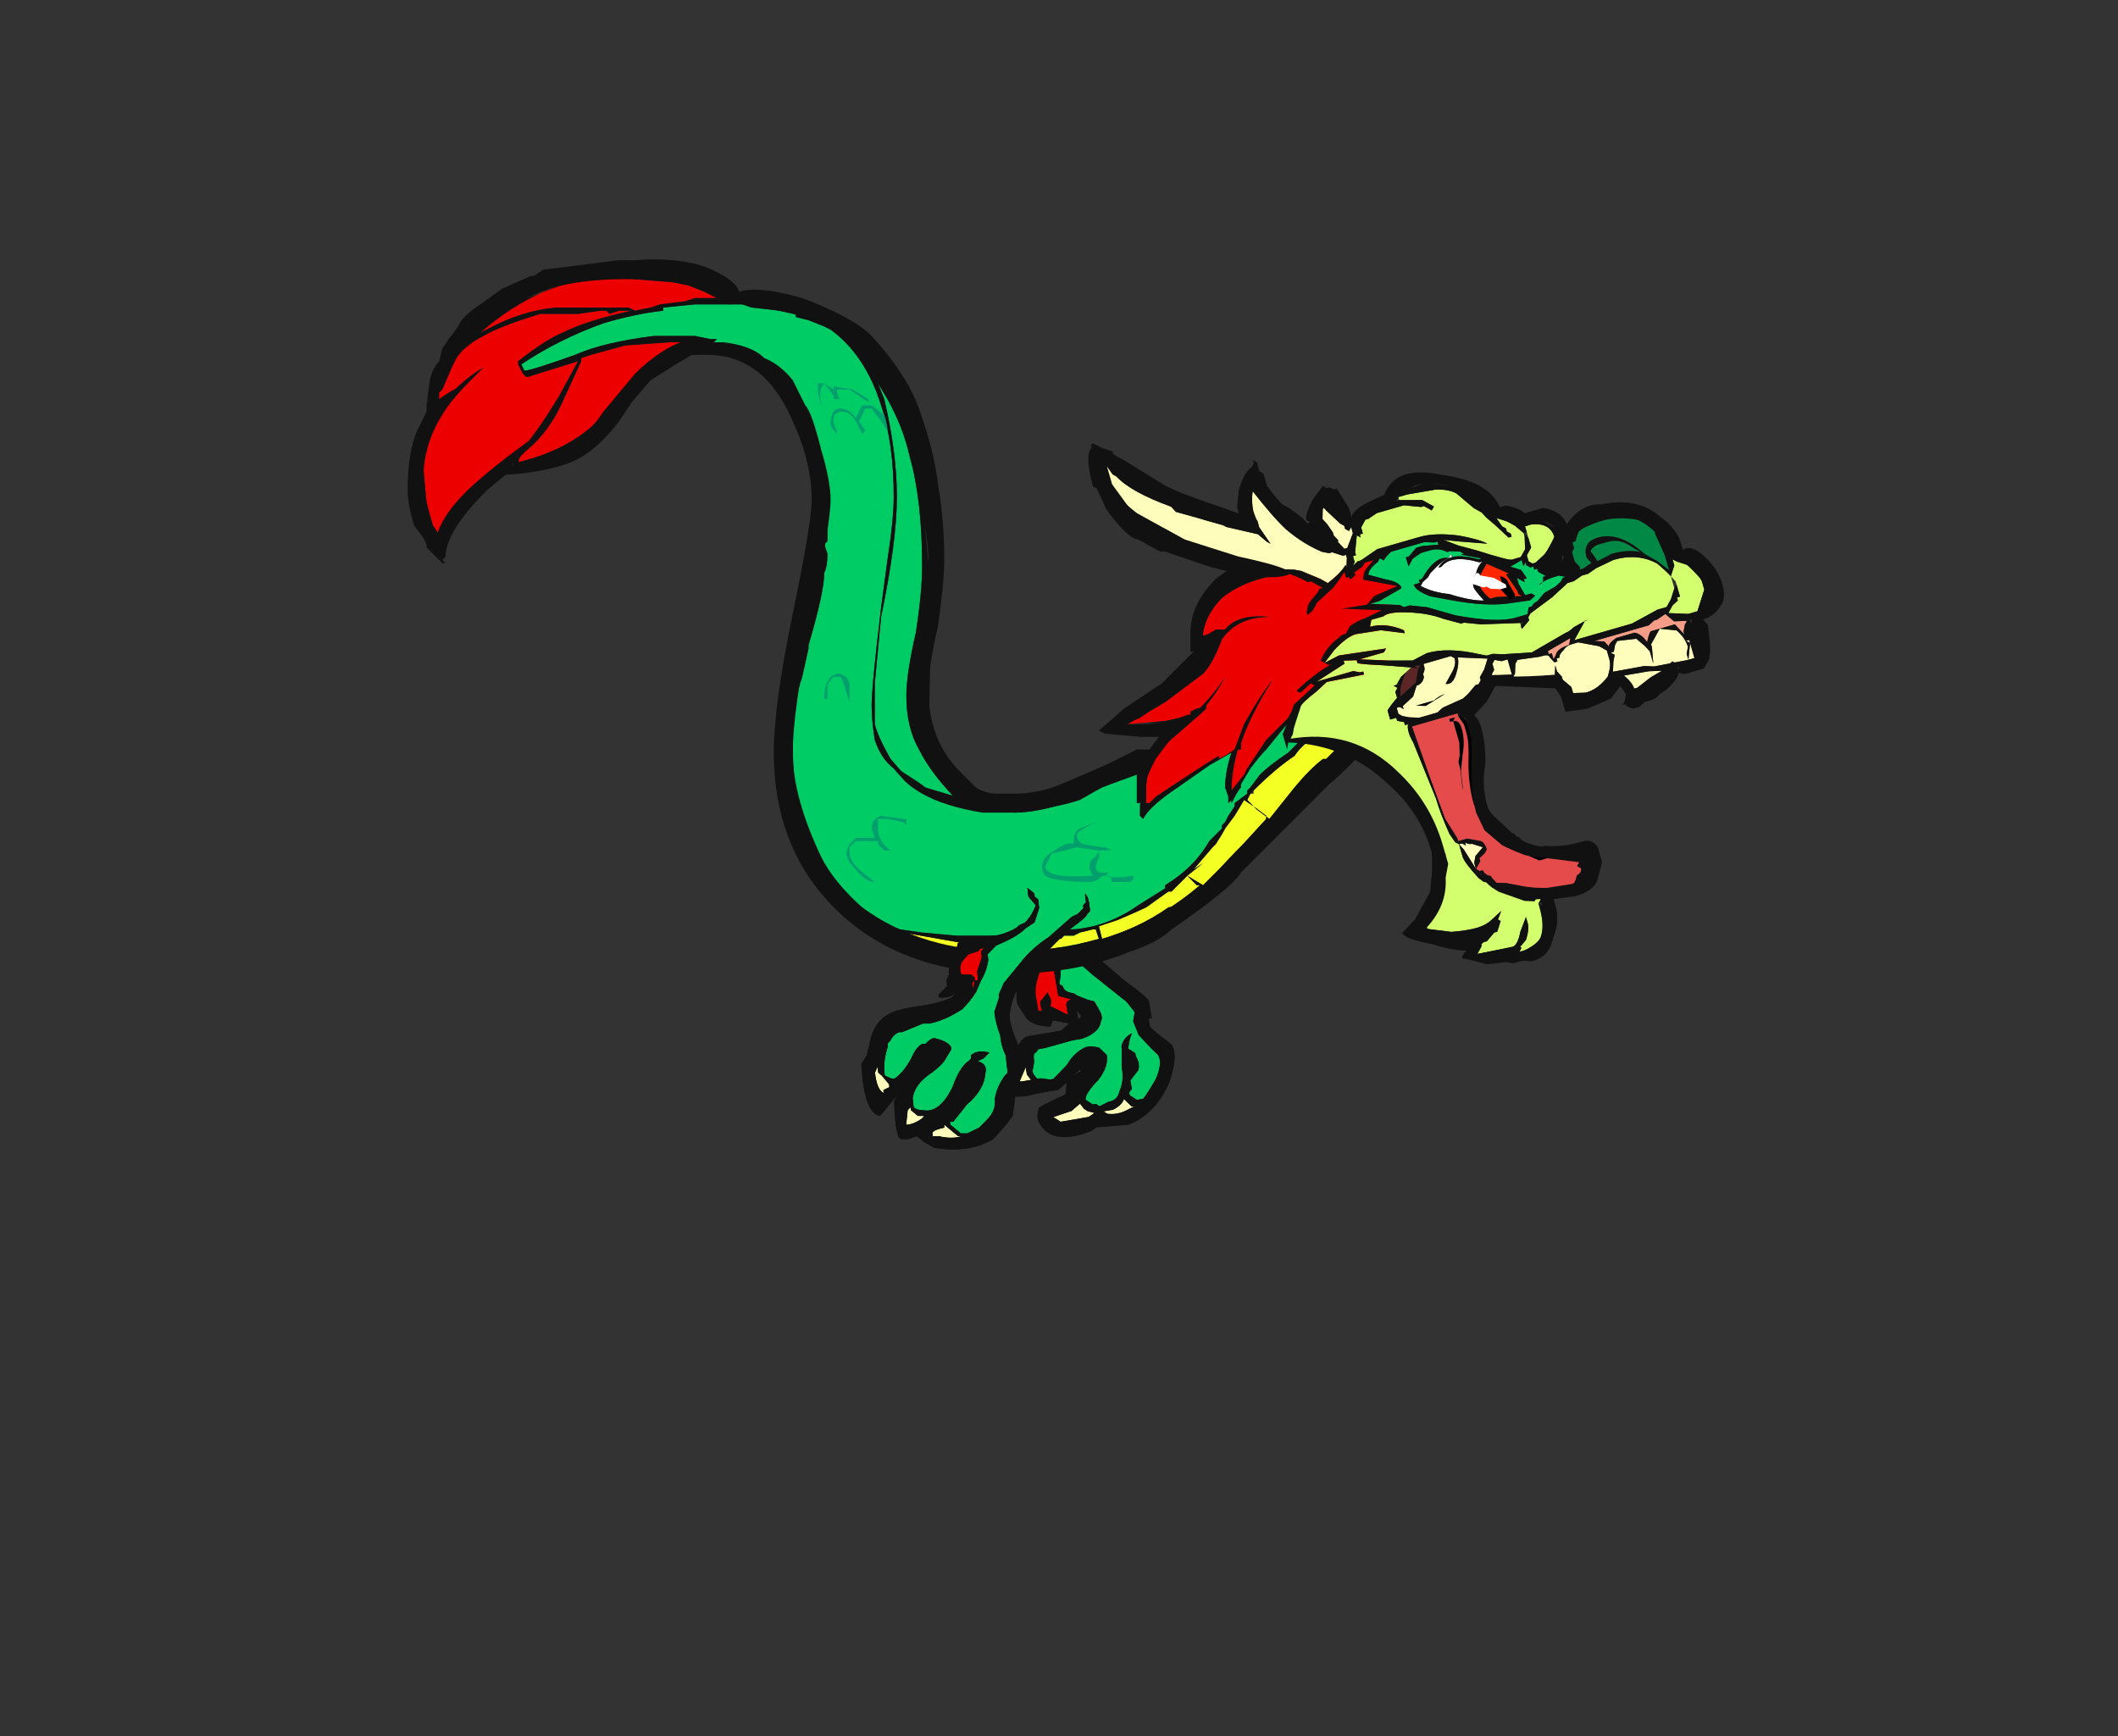 <?xml version="1.0" encoding="UTF-8" standalone="no"?>
<svg xmlns:ffdec="https://www.free-decompiler.com/flash" xmlns:xlink="http://www.w3.org/1999/xlink" ffdec:objectType="frame" height="192.5px" width="234.85px" xmlns="http://www.w3.org/2000/svg">
  <rect width="100%" height="100%" fill="#333333" stroke="none"/>
  <g transform="matrix(1.0, 0.0, 0.0, 1.0, 76.0, 71.15)">
    <use ffdec:characterId="836" ffdec:characterName="a_Dragon3LegR" height="31.85" transform="matrix(-0.986, 0.169, 0.155, 0.903, 50.45, 24.05)" width="21.35" xlink:href="#sprite0"/>
    <use ffdec:characterId="839" height="3.15" transform="matrix(7.0, 0.0, 0.0, 7.0, 65.1, -8.4)" width="2.15" xlink:href="#shape1"/>
    <use ffdec:characterId="800" ffdec:characterName="a_Dragon3Body6" height="79.1" transform="matrix(1.0, 0.0, 0.0, 1.0, -30.8, -42.3)" width="112.0" xlink:href="#sprite1"/>
    <use ffdec:characterId="798" ffdec:characterName="a_Dragon3Head3" height="68.6" transform="matrix(0.961, -0.277, 0.277, 0.961, 43.94, -21.581)" width="64.05" xlink:href="#sprite2"/>
    <use ffdec:characterId="830" ffdec:characterName="a_Dragon3LegL" height="32.55" transform="matrix(-1.0, 0.0, 0.105, 0.915, 44.5, 26.65)" width="27.3" xlink:href="#sprite3"/>
  </g>
  <defs>
    <g id="sprite0" transform="matrix(1.0, 0.0, 0.0, 1.0, 0.0, 0.0)">
      <use ffdec:characterId="835" height="4.55" transform="matrix(7.0, 0.0, 0.0, 7.0, 0.0, 0.0)" width="3.05" xlink:href="#shape0"/>
    </g>
    <g id="shape0" transform="matrix(1.0, 0.0, 0.0, 1.0, 0.0, 0.0)">
      <path d="M3.0 3.3 Q3.0 3.45 2.8 3.6 2.55 3.75 2.25 3.7 L1.9 3.7 1.75 3.6 1.8 3.8 Q2.15 3.9 2.25 3.95 2.3 4.05 2.3 4.15 2.2 4.65 1.5 4.5 L1.4 4.45 0.9 4.5 Q0.45 4.4 0.15 3.9 -0.05 3.5 0.0 3.3 0.0 3.25 0.15 3.1 L0.3 2.9 0.3 2.75 0.25 2.75 Q0.25 2.65 0.25 2.5 L0.25 2.45 Q0.25 2.4 0.6 2.0 L0.9 1.6 Q0.95 1.35 0.9 0.95 L0.85 0.5 0.85 0.45 0.8 0.15 Q0.85 0.05 1.0 0.0 1.2 -0.05 1.4 0.35 1.55 0.65 1.6 0.9 L1.9 1.5 Q2.0 1.3 2.15 1.6 2.35 1.95 2.3 2.15 L2.2 2.4 Q2.1 2.55 1.85 2.6 L1.8 2.5 1.55 2.6 1.7 2.7 2.25 2.7 Q2.4 2.75 2.45 2.95 L2.65 2.9 Q3.1 2.9 3.05 3.15 L3.0 3.2 3.0 3.3 M1.6 1.2 L1.65 1.6 1.65 2.1 1.45 2.2 Q1.55 2.2 1.55 2.3 L1.55 2.45 1.8 2.25 Q1.75 2.15 1.8 2.05 L1.8 2.0 1.95 2.15 1.95 2.3 2.0 2.3 2.0 2.05 Q2.0 1.85 1.85 1.6 L1.6 1.2 M1.0 0.65 L1.2 1.45 1.2 1.65 1.05 1.85 0.6 2.4 0.5 2.6 0.55 2.75 0.5 3.0 0.35 3.25 0.25 3.4 Q0.2 3.55 0.35 3.8 0.5 4.0 0.6 4.1 L0.7 4.1 Q0.75 4.05 0.8 4.0 L0.8 3.95 0.75 3.9 0.75 3.75 0.6 3.6 Q0.55 3.5 0.6 3.35 L0.6 3.3 0.7 3.2 0.65 3.05 0.6 2.95 Q0.55 2.95 0.6 2.95 0.75 3.0 0.8 3.15 L0.8 3.2 0.85 3.5 Q0.85 3.75 0.95 3.9 1.0 4.05 1.15 4.05 L1.3 4.1 1.35 4.05 1.4 4.05 1.5 3.95 Q1.5 3.85 1.25 3.65 1.05 3.45 1.05 3.25 L1.15 3.1 Q1.25 3.05 1.35 3.05 1.55 3.1 1.7 3.3 L1.95 3.5 2.0 3.5 2.15 3.45 2.2 3.45 2.25 3.35 2.25 3.3 2.2 3.15 Q2.2 3.0 2.15 3.0 L2.1 2.95 2.0 2.95 1.55 2.9 1.4 2.9 Q1.1 2.85 1.05 2.65 1.0 2.6 1.05 2.45 L1.1 2.3 1.2 2.25 1.35 2.15 1.4 2.1 Q1.55 2.05 1.55 1.95 L1.6 1.9 Q1.5 1.6 1.5 1.2 L1.45 0.65 Q1.35 0.2 1.1 0.15 0.95 0.1 0.85 0.25 L0.95 0.45 1.0 0.65 M1.4 2.4 L1.35 2.5 Q1.35 2.55 1.4 2.55 L1.4 2.4 M1.55 3.45 Q1.5 3.4 1.5 3.45 L1.65 3.5 1.55 3.45 M2.35 3.45 L2.45 3.45 2.6 3.4 2.7 3.35 2.8 3.2 2.75 3.2 2.5 3.25 2.35 3.2 2.35 3.35 2.3 3.45 2.35 3.45 M1.5 4.15 L1.4 4.2 1.5 4.25 1.95 4.25 2.05 4.15 1.75 4.1 1.6 4.0 1.55 4.1 1.5 4.15 M0.75 4.2 L0.9 4.25 Q1.05 4.3 1.2 4.25 L1.25 4.2 1.1 4.2 Q0.95 4.15 0.9 4.05 L0.8 4.2 0.75 4.2" fill="#111111" fill-rule="evenodd" stroke="none"/>
      <path d="M1.6 1.2 L1.85 1.6 Q2.0 1.85 2.0 2.05 L2.0 2.3 1.95 2.3 1.95 2.15 1.8 2.0 1.8 2.05 Q1.75 2.15 1.8 2.25 L1.55 2.45 1.55 2.3 Q1.55 2.2 1.45 2.2 L1.65 2.1 1.65 1.6 1.6 1.2" fill="#ec0000" fill-rule="evenodd" stroke="none"/>
      <path d="M1.0 0.65 L0.95 0.45 0.85 0.25 Q0.95 0.1 1.1 0.15 1.35 0.2 1.45 0.65 L1.5 1.2 Q1.5 1.6 1.6 1.9 L1.55 1.95 Q1.55 2.05 1.4 2.1 L1.35 2.15 1.2 2.25 1.1 2.3 1.05 2.45 Q1.0 2.6 1.05 2.65 1.1 2.85 1.4 2.9 L1.55 2.9 2.0 2.95 2.1 2.95 2.15 3.0 Q2.2 3.0 2.2 3.15 L2.25 3.3 2.25 3.35 2.2 3.45 2.15 3.45 2.0 3.5 1.95 3.5 1.7 3.3 Q1.55 3.1 1.35 3.05 1.25 3.05 1.15 3.1 L1.05 3.25 Q1.05 3.45 1.25 3.65 1.5 3.85 1.5 3.95 L1.4 4.05 1.35 4.05 1.3 4.1 1.15 4.05 Q1.0 4.05 0.95 3.9 0.85 3.75 0.85 3.5 L0.8 3.2 0.8 3.15 Q0.75 3.0 0.6 2.95 0.55 2.95 0.6 2.95 L0.65 3.05 0.7 3.2 0.6 3.3 0.6 3.35 Q0.55 3.5 0.6 3.6 L0.75 3.75 0.75 3.9 0.8 3.95 0.8 4.0 Q0.75 4.05 0.7 4.1 L0.6 4.1 Q0.5 4.0 0.35 3.8 0.2 3.55 0.25 3.4 L0.35 3.25 0.5 3.0 0.55 2.75 0.5 2.6 0.6 2.4 1.05 1.85 1.2 1.65 1.2 1.45 1.0 0.65" fill="#00cc66" fill-rule="evenodd" stroke="none"/>
      <path d="M0.75 4.2 L0.8 4.2 0.9 4.05 Q0.95 4.15 1.1 4.2 L1.25 4.2 1.2 4.25 Q1.05 4.3 0.9 4.25 L0.75 4.2 M1.5 4.15 L1.55 4.1 1.6 4.0 1.75 4.1 2.05 4.15 1.95 4.25 1.5 4.25 1.4 4.2 1.5 4.15 M2.35 3.45 L2.3 3.45 2.35 3.35 2.35 3.2 2.5 3.25 2.75 3.2 2.8 3.2 2.7 3.35 2.6 3.4 2.45 3.45 2.35 3.45" fill="#fffdbb" fill-rule="evenodd" stroke="none"/>
      <path d="M3.0 3.3 Q3.0 3.45 2.8 3.6 2.55 3.75 2.25 3.7 L1.9 3.7 1.75 3.6 1.8 3.8 Q2.15 3.9 2.25 3.95 2.3 4.05 2.3 4.15 2.2 4.65 1.5 4.5 L1.4 4.45 0.9 4.5 Q0.45 4.4 0.15 3.9 -0.05 3.5 0.0 3.3 0.0 3.25 0.15 3.1 L0.3 2.9 0.3 2.75 0.25 2.75 Q0.25 2.65 0.25 2.5 L0.25 2.45 Q0.25 2.4 0.6 2.0 L0.9 1.6 Q0.95 1.35 0.9 0.95 L0.85 0.5 0.85 0.45 0.8 0.15 Q0.85 0.05 1.0 0.0 1.2 -0.05 1.4 0.35 1.55 0.65 1.6 0.9 L1.9 1.5 Q2.0 1.3 2.15 1.6 2.35 1.95 2.3 2.15 L2.2 2.4 Q2.1 2.55 1.85 2.6 L1.8 2.5 1.55 2.6 1.7 2.7 2.25 2.7 Q2.4 2.75 2.45 2.95 L2.65 2.9 Q3.1 2.9 3.05 3.15 L3.0 3.2 3.0 3.3 M1.6 1.2 L1.65 1.6 1.65 2.1 1.45 2.2 Q1.55 2.2 1.55 2.3 L1.55 2.45 1.8 2.25 Q1.75 2.15 1.8 2.05 L1.8 2.0 1.95 2.15 1.95 2.3 2.0 2.3 2.0 2.05 Q2.0 1.85 1.85 1.6 L1.6 1.2 M1.05 0.85 L1.2 1.45 1.2 1.65 1.05 1.85 0.6 2.4 0.5 2.6 0.55 2.75 0.5 3.0 0.35 3.25 0.25 3.4 Q0.2 3.55 0.35 3.8 0.5 4.0 0.6 4.1 L0.7 4.1 Q0.75 4.05 0.8 4.0 L0.8 3.95 0.75 3.9 0.75 3.75 0.6 3.6 Q0.55 3.5 0.6 3.35 L0.6 3.3 0.7 3.2 0.65 3.05 0.6 2.95 Q0.55 2.95 0.6 2.95 0.75 3.0 0.8 3.15 L0.8 3.2 0.85 3.5 Q0.85 3.75 0.95 3.9 1.0 4.05 1.15 4.05 L1.3 4.1 1.35 4.05 1.4 4.05 1.5 3.95 Q1.5 3.85 1.25 3.65 1.05 3.45 1.05 3.25 L1.15 3.1 Q1.25 3.05 1.35 3.05 1.55 3.1 1.7 3.3 L1.95 3.5 2.0 3.5 2.15 3.45 2.2 3.45 2.25 3.35 2.25 3.3 2.2 3.15 Q2.2 3.0 2.15 3.0 L2.1 2.95 2.0 2.95 1.55 2.9 1.4 2.9 Q1.1 2.85 1.05 2.65 1.0 2.6 1.05 2.45 L1.1 2.3 1.2 2.25 1.35 2.15 1.4 2.1 Q1.55 2.05 1.55 1.95 L1.6 1.9 Q1.5 1.6 1.5 1.2 L1.45 0.65 Q1.35 0.2 1.1 0.15 0.95 0.1 0.85 0.25 L0.95 0.45 1.05 0.85 M1.4 2.4 L1.35 2.5 Q1.35 2.55 1.4 2.55 L1.4 2.4 M1.55 3.45 Q1.5 3.4 1.5 3.45 L1.65 3.5 1.55 3.45 M2.35 3.45 L2.45 3.45 2.6 3.4 2.7 3.35 2.8 3.2 2.75 3.2 2.5 3.25 2.35 3.2 2.35 3.35 2.3 3.45 2.35 3.45 M1.5 4.15 L1.4 4.2 1.5 4.25 1.95 4.25 2.05 4.15 1.75 4.1 1.6 4.0 1.55 4.1 1.5 4.15 M0.75 4.2 L0.9 4.25 Q1.05 4.3 1.2 4.25 L1.25 4.2 1.1 4.2 Q0.95 4.15 0.9 4.05 L0.8 4.2 0.75 4.2" fill="#111111" fill-rule="evenodd" stroke="none"/>
      <path d="M1.6 1.2 L1.85 1.6 Q2.0 1.85 2.0 2.05 L2.0 2.3 1.95 2.3 1.95 2.15 1.8 2.0 1.8 2.05 Q1.75 2.15 1.8 2.25 L1.55 2.45 1.55 2.3 Q1.55 2.2 1.45 2.2 L1.65 2.1 1.65 1.6 1.6 1.2" fill="#ec0000" fill-rule="evenodd" stroke="none"/>
      <path d="M0.95 0.45 L0.85 0.25 Q0.95 0.1 1.1 0.15 1.35 0.2 1.45 0.65 L1.5 1.2 Q1.5 1.6 1.6 1.9 L1.55 1.95 Q1.55 2.05 1.4 2.1 L1.35 2.15 1.2 2.25 1.1 2.3 1.05 2.45 Q1.0 2.6 1.05 2.65 1.1 2.85 1.4 2.9 L1.55 2.9 2.0 2.95 2.1 2.95 2.15 3.0 Q2.2 3.0 2.2 3.15 L2.25 3.3 2.25 3.35 2.2 3.45 2.15 3.45 2.0 3.5 1.95 3.5 1.7 3.3 Q1.55 3.1 1.35 3.05 1.25 3.05 1.15 3.1 L1.05 3.25 Q1.05 3.45 1.25 3.65 1.5 3.85 1.5 3.95 L1.4 4.05 1.35 4.05 1.3 4.1 1.15 4.05 Q1.0 4.05 0.95 3.9 0.85 3.75 0.85 3.5 L0.8 3.2 0.8 3.15 Q0.75 3.0 0.6 2.95 0.55 2.95 0.6 2.95 L0.65 3.05 0.7 3.2 0.6 3.3 0.6 3.35 Q0.55 3.5 0.6 3.6 L0.75 3.75 0.75 3.9 0.8 3.95 0.8 4.0 Q0.75 4.05 0.7 4.1 L0.6 4.1 Q0.5 4.0 0.35 3.8 0.2 3.55 0.25 3.4 L0.35 3.25 0.5 3.0 0.55 2.75 0.5 2.6 0.6 2.4 1.05 1.85 1.2 1.65 1.2 1.45 0.95 0.45" fill="#00cc66" fill-rule="evenodd" stroke="none"/>
      <path d="M0.8 4.2 L0.9 4.05 Q0.95 4.15 1.1 4.2 L1.25 4.2 1.2 4.25 Q1.05 4.3 0.9 4.25 L0.75 4.2 0.8 4.2 M1.5 4.15 L1.55 4.1 1.6 4.0 1.75 4.1 2.05 4.15 1.95 4.25 1.5 4.25 1.4 4.2 1.5 4.15 M2.35 3.35 L2.35 3.2 2.5 3.25 2.75 3.2 2.8 3.2 2.7 3.35 2.6 3.4 2.45 3.45 2.3 3.45 2.35 3.35" fill="#fffdbb" fill-rule="evenodd" stroke="none"/>
      <path d="M1.85 1.6 L1.6 1.2 1.65 1.6 1.65 2.1 1.45 2.2 Q1.55 2.2 1.55 2.3 L1.55 2.45 1.8 2.25 Q1.75 2.15 1.8 2.05 L1.8 2.0 1.95 2.15 1.95 2.3 2.0 2.3 2.0 2.05 Q2.0 1.85 1.85 1.6 M1.6 0.9 L1.85 1.35 1.85 1.4 Q2.1 2.0 2.1 2.1 L2.05 2.3 1.9 2.5 Q1.9 2.4 1.8 2.35 1.75 2.4 1.45 2.6 L1.5 2.4 1.5 2.3 1.35 2.3 Q1.3 2.3 1.2 2.35 1.15 2.4 1.15 2.5 1.15 2.8 1.45 2.8 2.05 2.85 2.2 2.95 2.25 3.05 2.35 3.05 L2.45 3.1 2.8 3.15 2.9 3.15 2.75 3.45 2.7 3.45 Q2.45 3.6 2.1 3.6 1.9 3.6 1.65 3.4 1.4 3.2 1.3 3.2 L1.25 3.2 1.25 3.45 1.35 3.55 1.4 3.55 1.55 3.8 Q1.55 3.85 1.85 3.95 2.1 4.1 2.1 4.15 L2.0 4.35 1.6 4.4 1.35 4.35 0.7 4.35 Q0.6 4.3 0.4 4.0 L0.2 3.6 0.1 3.45 0.15 3.4 Q0.25 3.15 0.3 3.1 0.4 3.0 0.45 2.8 L0.45 2.55 Q0.5 2.4 0.8 2.05 1.05 1.8 1.05 1.45 L1.05 1.2 0.95 0.85 0.9 0.7 Q0.9 0.6 0.85 0.5 L0.85 0.45 0.8 0.15 Q0.85 0.05 1.0 0.0 1.2 -0.05 1.4 0.35 1.55 0.65 1.6 0.9 M1.0 0.65 L1.2 1.45 1.2 1.65 1.05 1.85 0.6 2.4 0.5 2.6 0.55 2.75 0.5 3.0 0.35 3.25 0.25 3.4 Q0.2 3.55 0.35 3.8 0.5 4.0 0.6 4.1 L0.7 4.1 Q0.75 4.05 0.8 4.0 L0.8 3.95 0.75 3.9 0.75 3.75 0.6 3.6 Q0.55 3.5 0.6 3.35 L0.6 3.3 0.7 3.2 0.65 3.05 0.6 2.95 Q0.55 2.95 0.6 2.95 0.75 3.0 0.8 3.15 L0.8 3.2 0.85 3.5 Q0.85 3.75 0.95 3.9 1.0 4.05 1.15 4.05 L1.3 4.1 1.35 4.05 1.4 4.05 1.5 3.95 Q1.5 3.85 1.25 3.65 1.05 3.45 1.05 3.25 L1.15 3.1 Q1.25 3.05 1.35 3.05 1.55 3.1 1.7 3.3 L1.95 3.5 2.0 3.5 2.15 3.45 2.2 3.45 2.25 3.35 2.25 3.3 2.2 3.15 Q2.2 3.0 2.15 3.0 L2.1 2.95 2.0 2.95 1.55 2.9 1.4 2.9 Q1.1 2.85 1.05 2.65 1.0 2.6 1.05 2.45 L1.1 2.3 1.2 2.25 1.35 2.15 1.4 2.1 Q1.55 2.05 1.55 1.95 L1.6 1.9 Q1.5 1.6 1.5 1.2 L1.45 0.65 Q1.35 0.2 1.1 0.15 0.95 0.1 0.85 0.25 L0.95 0.45 1.0 0.65 M2.35 3.45 L2.45 3.45 2.6 3.4 2.7 3.35 2.8 3.2 2.75 3.2 2.5 3.25 2.35 3.2 2.35 3.35 2.3 3.45 2.35 3.45 M1.5 4.15 L1.4 4.2 1.5 4.25 1.95 4.25 2.05 4.15 1.75 4.1 1.6 4.0 1.55 4.1 1.5 4.15 M0.75 4.2 L0.9 4.25 Q1.05 4.3 1.2 4.25 L1.25 4.2 1.1 4.2 Q0.95 4.15 0.9 4.05 L0.8 4.2 0.75 4.2" fill="#111111" fill-rule="evenodd" stroke="none"/>
    </g>
    <g id="shape1" transform="matrix(1.0, 0.0, 0.0, 1.0, -9.3, 1.2)">
      <path d="M9.3 -1.15 Q10.5 -1.35 11.05 -0.9 11.45 -0.6 11.45 -0.25 11.45 0.0 11.2 0.35 L11.15 0.35 11.1 0.45 11.05 0.45 Q10.95 0.6 10.5 0.8 L10.15 1.25 9.85 1.55 9.65 1.65 10.15 1.15 10.4 0.85 10.45 0.85 10.45 0.8 10.4 0.8 Q10.2 0.9 10.05 0.95 9.7 1.1 9.55 1.2 9.55 1.1 9.85 0.95 10.0 0.9 10.4 0.75 L10.8 0.55 Q10.85 0.5 10.95 0.5 L11.1 0.35 11.25 0.15 11.35 0.0 11.4 -0.25 Q11.4 -0.45 11.15 -0.7 10.9 -0.95 10.6 -1.05 L10.55 -1.05 10.4 -1.1 10.2 -1.1 10.0 -1.15 9.3 -1.05 9.3 -1.15 M11.3 0.65 Q11.3 0.75 11.15 0.95 L11.2 0.95 11.05 1.15 10.9 1.3 Q10.6 1.7 10.4 1.8 L10.3 1.95 Q10.2 2.0 10.2 1.9 10.2 1.8 10.45 1.55 10.2 1.35 10.15 1.25 L10.2 1.25 10.5 1.55 10.65 1.35 10.9 1.2 10.95 1.05 11.05 0.95 Q11.25 0.6 11.2 0.4 L11.2 0.35 Q11.3 0.45 11.3 0.65" fill="#000000" fill-rule="evenodd" stroke="none"/>
    </g>
    <g id="sprite1" transform="matrix(1.0, 0.0, 0.0, 1.0, 52.85, 39.55)">
      <use ffdec:characterId="799" height="11.3" transform="matrix(7.0, 0.0, 0.0, 7.0, -52.85, -39.55)" width="16.0" xlink:href="#shape2"/>
    </g>
    <g id="shape2" transform="matrix(1.0, 0.0, 0.0, 1.0, 7.55, 5.65)">
      <path d="M-5.75 -4.0 Q-5.15 -4.4 -4.45 -4.65 -3.95 -4.8 -3.5 -4.85 L-3.5 -4.9 -3.0 -4.95 -2.25 -4.95 -2.1 -4.9 -1.65 -4.85 -1.4 -4.8 -1.4 -4.75 -1.2 -4.7 -0.95 -4.6 -0.85 -4.55 Q-0.3 -4.15 -0.05 -3.35 0.15 -2.75 0.15 -1.9 0.15 -1.55 0.05 -0.9 L-0.05 -0.15 Q-0.2 1.1 -0.2 1.4 -0.2 1.65 -0.15 1.95 -0.05 2.25 0.15 2.4 0.5 2.85 1.35 3.05 L1.65 3.05 2.05 3.1 Q2.65 3.1 3.45 2.7 3.95 2.5 4.2 2.3 4.05 2.6 4.05 3.1 L4.05 3.15 4.1 3.2 Q4.2 3.0 4.65 2.7 L5.15 2.35 5.5 2.15 Q5.4 2.45 5.4 2.7 L5.45 2.85 5.45 2.95 5.5 2.9 5.5 2.95 Q5.6 2.75 5.65 2.7 L5.65 2.65 5.8 2.4 Q5.95 2.2 6.05 2.1 L6.5 1.55 Q6.65 1.45 6.9 1.35 7.05 1.3 7.25 1.2 L7.3 1.2 7.3 1.25 7.0 1.55 6.65 1.95 6.6 1.95 6.5 2.05 6.4 2.15 Q6.1 2.35 5.95 2.5 L5.8 2.7 5.75 2.75 5.75 2.8 5.55 2.95 5.55 3.0 5.45 3.15 5.4 3.25 5.35 3.3 5.35 3.35 5.15 3.55 Q4.95 3.9 4.6 4.15 L4.45 4.25 4.45 4.3 4.05 4.55 3.9 4.65 Q3.4 4.95 2.9 4.95 2.85 5.0 2.8 5.0 L2.6 5.0 1.65 5.05 1.15 5.05 0.6 5.0 0.25 4.95 0.1 4.9 0.0 4.85 Q-1.1 4.25 -1.35 2.9 L-1.4 2.9 Q-1.45 2.65 -1.45 1.75 -1.45 1.4 -1.3 0.95 L-1.2 0.5 -1.2 0.45 Q-0.95 -0.4 -0.95 -0.7 -0.9 -0.8 -0.9 -1.0 L-0.95 -1.15 -0.9 -1.2 Q-0.9 -1.45 -0.9 -1.7 L-1.65 -3.9 -2.7 -4.35 -2.65 -4.4 -2.75 -4.4 -3.0 -4.45 -3.65 -4.45 Q-4.45 -4.35 -4.9 -4.15 -5.6 -3.9 -5.7 -3.9 L-5.75 -4.0 M0.4 -2.55 Q0.6 -1.85 0.6 -0.8 0.6 -0.4 0.5 0.25 0.35 0.9 0.35 1.25 0.35 1.75 0.55 2.1 0.75 2.5 1.2 2.95 L0.45 2.65 0.1 2.25 Q-0.1 1.9 -0.15 1.7 -0.15 1.55 -0.15 1.05 L-0.05 0.0 Q0.2 -1.2 0.2 -1.9 0.2 -2.6 0.0 -3.45 L-0.1 -3.7 0.05 -3.45 Q0.3 -3.0 0.4 -2.55" fill="#00cc66" fill-rule="evenodd" stroke="none"/>
      <path d="M6.15 -0.65 L6.85 -0.75 7.05 -0.7 7.45 -0.7 7.45 -0.65 Q7.75 -0.55 8.0 -0.3 8.25 -0.05 8.25 0.15 L8.2 0.35 8.1 0.55 7.95 0.75 7.8 0.85 7.8 0.9 7.65 0.95 Q7.45 1.1 7.25 1.15 6.85 1.25 6.7 1.35 6.45 1.45 6.4 1.6 L6.05 1.95 5.75 2.4 5.7 2.5 5.5 2.75 Q5.5 2.45 5.6 2.1 L5.65 2.1 5.65 2.0 Q5.8 1.55 6.15 1.0 5.95 1.25 5.7 1.7 L5.55 2.1 5.4 2.2 5.3 2.25 5.3 2.2 Q5.05 2.35 4.3 2.85 L4.2 2.95 4.15 2.95 4.15 2.7 Q4.15 2.25 4.65 1.85 L5.05 1.5 5.1 1.45 5.1 1.4 Q5.3 1.15 5.4 0.95 5.25 1.2 4.9 1.55 L4.45 1.65 3.85 1.7 4.45 1.35 5.05 0.9 Q5.2 0.75 5.35 0.35 5.6 0.0 6.1 0.0 5.6 -0.05 5.4 0.2 L5.25 0.2 5.2 0.25 5.05 0.3 5.05 0.25 Q5.1 -0.05 5.35 -0.3 5.65 -0.55 6.15 -0.65 M-4.8 -4.05 L-4.8 -4.1 -4.65 -4.15 -4.1 -4.3 -3.4 -4.35 -3.15 -4.35 Q-3.45 -4.3 -3.75 -4.0 L-4.25 -3.45 Q-4.75 -2.7 -5.8 -2.45 L-5.75 -2.6 -5.65 -2.65 Q-5.3 -2.95 -5.1 -3.4 L-4.8 -4.05 M-5.8 -4.05 L-5.8 -4.0 -5.75 -3.9 Q-5.7 -3.8 -5.65 -3.8 L-4.85 -4.05 -5.15 -3.5 Q-5.45 -3.0 -5.7 -2.7 L-7.05 -1.3 -7.15 -1.45 -7.25 -1.8 -7.3 -2.35 -7.3 -2.7 -7.05 -3.2 -6.7 -3.6 -6.35 -3.95 Q-6.6 -3.8 -6.8 -3.6 L-7.15 -3.35 Q-6.95 -3.9 -6.7 -4.2 -6.55 -4.35 -6.35 -4.45 -6.1 -4.6 -5.45 -4.8 L-4.85 -4.8 -4.5 -4.85 -4.4 -4.85 -4.35 -4.8 -4.2 -4.85 -4.0 -4.85 Q-4.7 -4.7 -5.1 -4.5 -5.35 -4.4 -5.8 -4.05 M-6.3 -4.55 L-6.4 -4.5 Q-5.95 -4.9 -5.4 -5.15 -4.6 -5.5 -3.95 -5.35 L-3.35 -5.3 -3.1 -5.25 -2.85 -5.15 -2.65 -5.05 -3.0 -5.05 -3.15 -5.0 -3.55 -4.95 -3.7 -4.9 -3.95 -4.85 -4.05 -4.9 -5.2 -4.9 Q-5.75 -4.85 -6.3 -4.55" fill="#ec0000" fill-rule="evenodd" stroke="none"/>
      <path d="M8.05 0.75 Q8.1 1.0 7.9 1.35 L7.8 1.45 7.75 1.55 7.5 1.75 7.35 1.9 7.05 1.65 7.0 1.65 Q7.05 1.75 7.3 1.95 L7.0 2.25 6.95 2.25 Q6.75 2.4 6.5 2.7 L6.1 3.2 5.9 3.05 5.75 2.9 5.8 2.8 5.85 2.8 5.85 2.75 Q6.2 2.4 6.5 2.2 6.6 2.05 6.75 1.95 L6.75 1.9 7.0 1.65 7.35 1.2 Q7.8 1.0 7.95 0.85 L8.05 0.75 M6.05 3.15 L6.05 3.2 5.5 3.8 5.05 4.25 4.8 4.1 5.05 3.9 4.9 4.0 5.2 3.65 5.25 3.6 Q5.35 3.45 5.4 3.35 L5.55 3.15 5.7 2.9 5.85 3.0 6.05 3.15 M0.3 5.0 L1.15 5.15 1.6 5.15 1.65 5.3 Q0.9 5.25 0.3 5.0 M2.8 5.1 L2.85 5.05 3.0 5.05 3.1 5.0 3.3 4.95 3.35 4.95 3.4 5.1 Q2.7 5.3 1.9 5.3 L1.7 5.3 1.7 5.15 2.4 5.1 2.8 5.1 M4.5 4.35 L4.55 4.35 4.8 4.1 4.95 4.25 5.0 4.25 Q4.3 4.85 3.45 5.1 L3.4 4.9 3.7 4.8 Q4.05 4.65 4.15 4.6 L4.5 4.35" fill="#f4ff24" fill-rule="evenodd" stroke="none"/>
      <path d="M0.1 4.9 L0.25 4.95 0.6 5.0 1.15 5.05 1.65 5.05 2.6 5.0 2.8 5.0 Q2.85 5.0 2.9 4.95 3.4 4.95 3.9 4.65 L4.05 4.55 4.45 4.3 4.45 4.25 4.6 4.15 Q4.95 3.9 5.15 3.55 L5.35 3.35 5.35 3.3 5.4 3.25 5.45 3.15 5.55 3.0 5.55 2.95 5.75 2.8 5.75 2.75 5.8 2.7 5.95 2.5 Q6.1 2.35 6.4 2.15 L6.5 2.05 6.6 1.95 6.65 1.95 7.0 1.55 7.3 1.25 7.3 1.2 7.25 1.2 Q7.05 1.3 6.9 1.35 6.65 1.45 6.5 1.55 L6.05 2.1 Q5.95 2.2 5.8 2.4 L5.65 2.65 5.65 2.7 Q5.6 2.75 5.5 2.95 L5.5 2.9 5.45 2.95 5.45 2.85 5.4 2.7 Q5.4 2.45 5.5 2.15 L5.15 2.35 4.65 2.7 Q4.2 3.0 4.1 3.2 L4.05 3.15 4.05 3.1 Q4.05 2.6 4.2 2.3 3.95 2.5 3.45 2.7 2.65 3.1 2.05 3.1 L1.65 3.05 1.35 3.05 Q0.5 2.85 0.15 2.4 -0.05 2.25 -0.15 1.95 -0.2 1.65 -0.2 1.4 -0.2 1.1 -0.05 -0.15 L0.05 -0.9 Q0.15 -1.55 0.15 -1.9 0.15 -2.75 -0.05 -3.35 -0.3 -4.15 -0.85 -4.55 L-0.95 -4.6 -1.2 -4.7 -1.4 -4.75 -1.4 -4.8 -1.65 -4.85 -2.1 -4.9 -2.25 -4.95 -3.0 -4.95 -3.5 -4.9 -3.5 -4.85 Q-3.95 -4.8 -4.45 -4.65 -5.15 -4.4 -5.75 -4.0 L-5.7 -3.9 Q-5.6 -3.9 -4.9 -4.15 -4.45 -4.35 -3.65 -4.45 L-3.0 -4.45 -2.75 -4.4 -2.65 -4.4 -2.7 -4.35 -1.65 -3.9 -0.9 -1.7 Q-0.9 -1.45 -0.9 -1.2 L-0.95 -1.15 -0.9 -1.0 Q-0.9 -0.8 -0.95 -0.7 -0.95 -0.4 -1.2 0.45 L-1.2 0.5 -1.3 0.95 Q-1.45 1.4 -1.45 1.75 -1.45 2.65 -1.4 2.9 L-1.35 2.9 Q-1.1 4.25 0.0 4.85 L0.1 4.9 M0.4 -2.55 Q0.3 -3.0 0.05 -3.45 L-0.1 -3.7 0.0 -3.45 Q0.2 -2.6 0.2 -1.9 0.2 -1.2 -0.05 0.0 L-0.15 1.05 Q-0.15 1.55 -0.15 1.7 -0.1 1.9 0.1 2.25 L0.45 2.65 1.2 2.95 Q0.75 2.5 0.55 2.1 0.35 1.75 0.35 1.25 0.35 0.9 0.5 0.25 0.6 -0.4 0.6 -0.8 0.6 -1.85 0.4 -2.55 M8.05 0.75 Q8.15 0.85 8.15 1.05 L8.0 1.35 5.55 4.0 3.7 5.2 1.9 5.45 Q0.1 5.45 -0.85 4.35 L-1.4 3.15 -1.5 2.35 -1.5 1.35 -1.0 -1.7 -1.3 -3.2 Q-1.75 -4.1 -2.7 -4.35 L-2.95 -4.35 Q-3.4 -4.2 -3.75 -3.9 L-4.2 -3.3 Q-4.8 -2.55 -5.85 -2.35 L-5.9 -2.45 -7.1 -1.15 -7.4 -2.0 -7.25 -3.25 -7.15 -3.5 Q-6.95 -4.3 -6.05 -4.9 L-4.6 -5.45 -3.4 -5.4 -2.2 -5.0 -0.85 -4.65 -0.35 -4.2 Q0.3 -3.55 0.55 -2.4 L0.75 -0.35 0.7 2.05 1.5 3.0 3.3 2.65 4.1 2.2 4.75 1.65 3.8 1.7 4.35 1.3 Q4.75 1.1 4.95 0.85 5.1 0.7 5.3 0.3 L5.05 0.4 4.95 0.25 5.25 -0.35 Q5.6 -0.6 6.15 -0.75 7.35 -0.95 7.95 -0.5 8.3 -0.2 8.3 0.15 8.3 0.4 8.05 0.7 L8.05 0.75 7.95 0.85 Q7.8 1.0 7.35 1.2 L7.0 1.65 7.05 1.65 7.35 1.9 7.5 1.75 7.75 1.55 7.8 1.45 7.9 1.35 Q8.1 1.0 8.05 0.75 M5.8 2.8 L5.75 2.9 5.9 3.05 6.1 3.2 6.5 2.7 Q6.75 2.4 6.95 2.25 L7.0 2.25 7.3 1.95 Q7.05 1.75 7.0 1.65 L6.75 1.9 6.7 1.9 6.75 1.95 Q6.6 2.05 6.5 2.2 6.2 2.4 5.85 2.75 L5.8 2.8 M6.15 -0.65 Q5.65 -0.55 5.35 -0.3 5.1 -0.05 5.05 0.25 L5.05 0.3 5.2 0.25 5.25 0.2 5.4 0.2 Q5.6 -0.05 6.1 0.0 5.6 0.0 5.35 0.35 5.2 0.75 5.05 0.9 L4.45 1.35 3.85 1.7 4.45 1.65 4.9 1.55 Q5.25 1.2 5.4 0.95 5.3 1.15 5.1 1.4 L5.1 1.45 5.05 1.5 4.65 1.85 Q4.15 2.25 4.15 2.7 L4.15 2.95 4.2 2.95 4.3 2.85 Q5.05 2.35 5.3 2.2 L5.3 2.25 5.4 2.2 5.55 2.1 5.7 1.7 Q5.95 1.25 6.15 1.0 5.8 1.55 5.65 2.0 L5.65 2.1 5.6 2.1 Q5.5 2.45 5.5 2.75 L5.7 2.5 5.75 2.4 6.05 1.95 6.4 1.6 Q6.45 1.45 6.7 1.35 6.85 1.25 7.25 1.15 7.45 1.1 7.65 0.95 L7.8 0.9 7.8 0.85 7.95 0.75 8.1 0.55 8.2 0.35 8.25 0.15 Q8.25 -0.05 8.0 -0.3 7.75 -0.55 7.45 -0.65 L7.45 -0.7 7.05 -0.7 6.85 -0.75 6.15 -0.65 M6.05 3.15 L5.85 3.0 5.7 2.9 5.55 3.15 5.4 3.35 Q5.35 3.45 5.25 3.6 L5.2 3.65 4.9 4.0 5.05 3.9 4.8 4.1 5.05 4.25 5.5 3.8 6.05 3.2 6.05 3.15 M2.8 5.1 L2.4 5.1 1.7 5.15 1.7 5.3 1.9 5.3 Q2.7 5.3 3.4 5.1 L3.35 4.95 3.3 4.95 3.1 5.0 3.0 5.05 2.85 5.05 2.8 5.1 M0.3 5.0 Q0.9 5.25 1.65 5.3 L1.6 5.15 1.15 5.15 0.3 5.0 M4.5 4.35 L4.15 4.6 Q4.05 4.65 3.7 4.8 L3.4 4.9 3.45 5.1 Q4.3 4.85 5.0 4.25 L4.95 4.25 4.8 4.1 4.55 4.35 4.5 4.35 M-6.3 -4.55 Q-5.75 -4.85 -5.2 -4.9 L-4.05 -4.9 -3.95 -4.85 -3.7 -4.9 -3.55 -4.95 -3.15 -5.0 -3.0 -5.05 -2.65 -5.05 -2.85 -5.15 -3.1 -5.25 -3.35 -5.3 -3.95 -5.35 Q-4.6 -5.5 -5.4 -5.15 -5.95 -4.9 -6.4 -4.5 L-6.3 -4.55 M-5.8 -4.05 Q-5.35 -4.4 -5.1 -4.5 -4.7 -4.7 -4.0 -4.85 L-4.2 -4.85 -4.35 -4.8 -4.4 -4.85 -4.5 -4.85 -4.85 -4.8 -5.45 -4.8 Q-6.1 -4.6 -6.35 -4.45 -6.55 -4.35 -6.7 -4.2 -6.95 -3.9 -7.15 -3.35 L-6.8 -3.6 Q-6.6 -3.8 -6.35 -3.95 L-6.7 -3.6 -7.05 -3.2 -7.3 -2.7 -7.3 -2.35 -7.25 -1.8 -7.15 -1.45 -7.05 -1.3 -5.7 -2.7 Q-5.45 -3.0 -5.15 -3.5 L-4.85 -4.05 -5.65 -3.8 Q-5.7 -3.8 -5.75 -3.9 L-5.8 -4.0 -5.8 -4.05 M-4.8 -4.05 L-5.1 -3.4 Q-5.3 -2.95 -5.65 -2.65 L-5.75 -2.6 -5.8 -2.45 Q-4.75 -2.7 -4.25 -3.45 L-3.75 -4.0 Q-3.45 -4.3 -3.15 -4.35 L-3.4 -4.35 -4.1 -4.3 -4.65 -4.15 -4.8 -4.1 -4.8 -4.05" fill="#111111" fill-rule="evenodd" stroke="none"/>
      <path d="M0.55 -2.0 Q0.4 -2.85 0.3 -3.1 0.2 -3.35 0.0 -3.65 L-0.35 -4.15 Q-0.7 -4.6 -1.45 -4.8 L-2.35 -5.0 -2.4 -5.0 Q-2.4 -4.95 -2.45 -4.95 -2.6 -4.95 -2.75 -5.15 -3.1 -5.35 -4.1 -5.35 -4.8 -5.35 -5.3 -5.2 -5.75 -5.05 -6.4 -4.6 -6.65 -4.45 -6.8 -4.05 L-6.85 -3.95 -7.0 -3.6 -7.05 -3.55 -7.05 -3.45 Q-6.85 -3.6 -6.6 -3.7 -7.3 -3.0 -7.3 -2.2 -7.3 -2.0 -7.2 -1.6 L-7.1 -1.25 Q-7.0 -1.65 -6.5 -2.1 -6.05 -2.5 -5.4 -2.95 -5.45 -2.85 -5.9 -2.4 L-5.6 -2.5 Q-5.1 -2.6 -4.95 -2.7 -4.65 -2.95 -4.45 -3.25 L-3.95 -3.85 Q-3.55 -4.25 -3.1 -4.4 L-3.0 -4.4 -3.0 -4.35 -2.85 -4.4 -2.75 -4.35 -2.55 -4.35 Q-2.1 -4.3 -1.9 -4.1 -1.65 -4.0 -1.45 -3.75 L-1.25 -3.35 Q-1.15 -3.25 -1.0 -2.65 -0.85 -2.15 -0.85 -1.85 -0.85 -1.5 -1.15 0.0 -1.45 1.5 -1.45 2.15 -1.45 2.85 -1.0 3.8 -0.8 4.2 -0.35 4.6 0.6 5.3 2.0 5.3 3.5 5.3 4.5 4.6 4.85 4.55 5.25 4.1 5.25 4.0 6.05 3.25 6.75 2.55 7.0 2.35 7.4 2.05 7.75 1.55 L7.9 1.35 Q8.05 1.2 8.05 1.15 L8.1 0.9 8.1 0.85 Q8.05 0.75 8.1 0.75 L8.05 0.7 8.05 0.6 8.1 0.6 Q8.2 0.65 8.2 0.7 L8.15 0.75 8.25 0.9 8.25 1.05 Q8.25 1.35 7.75 1.95 7.35 2.4 7.05 2.65 L5.65 4.05 Q5.5 4.3 4.55 4.95 4.35 5.15 3.9 5.3 3.05 5.65 2.0 5.65 0.2 5.65 -0.85 4.55 -1.75 3.6 -1.75 2.15 -1.75 1.4 -1.45 -0.05 -1.15 -1.5 -1.15 -1.85 -1.15 -2.45 -1.45 -3.1 -1.9 -4.15 -2.8 -4.15 L-3.05 -4.15 -3.3 -4.0 -3.7 -3.75 -4.0 -3.4 -4.2 -3.1 Q-4.5 -2.7 -4.85 -2.5 -5.25 -2.3 -6.0 -2.25 L-6.3 -2.0 Q-6.95 -1.35 -6.95 -0.95 L-7.0 -0.9 -6.95 -0.85 -7.0 -0.85 -7.25 -1.1 -7.25 -1.15 -7.3 -1.25 -7.45 -1.45 Q-7.55 -1.8 -7.55 -2.0 -7.55 -2.6 -7.4 -2.95 L-7.25 -3.25 -7.25 -3.35 -7.2 -3.75 Q-7.15 -3.95 -7.05 -4.05 L-7.0 -4.25 -6.9 -4.4 -6.75 -4.6 Q-6.7 -4.75 -6.4 -4.95 L-6.05 -5.2 -5.6 -5.4 -5.55 -5.4 -5.4 -5.5 -4.2 -5.65 -3.95 -5.65 Q-3.3 -5.7 -2.85 -5.55 -2.35 -5.35 -2.3 -5.15 -2.0 -5.25 -1.3 -5.05 -0.5 -4.75 -0.2 -4.45 0.35 -3.85 0.55 -3.3 0.8 -2.6 0.85 -2.1 0.95 -1.55 0.95 -0.9 0.95 -0.55 0.85 0.15 0.7 0.8 0.7 1.15 0.7 1.95 1.2 2.45 L1.45 2.7 Q1.6 2.8 1.8 2.8 L2.05 2.8 Q2.45 2.8 2.8 2.65 L3.5 2.35 4.0 2.1 4.2 2.1 4.35 1.9 4.05 1.9 3.5 1.85 3.4 1.8 3.8 1.45 4.4 1.05 4.9 0.55 4.85 0.55 Q4.85 0.6 4.85 0.55 L4.85 0.25 Q4.85 -0.2 5.25 -0.6 5.8 -1.05 6.9 -1.0 7.65 -1.05 8.1 -0.65 8.45 -0.4 8.45 -0.1 L8.4 0.05 8.3 0.1 Q8.2 -0.1 8.0 -0.35 7.6 -0.75 6.9 -0.75 5.6 -0.75 5.25 -0.2 5.1 -0.05 5.05 0.2 L5.05 0.35 Q5.2 0.2 5.3 0.2 L5.4 0.2 5.4 0.25 5.25 0.5 4.85 1.0 4.55 1.25 4.05 1.6 3.8 1.7 4.15 1.7 Q4.6 1.65 4.8 1.55 L4.85 1.55 4.85 1.5 4.95 1.45 Q5.0 1.45 5.1 1.4 L5.1 1.35 Q5.0 1.45 5.0 1.55 L4.9 1.6 4.75 1.75 4.6 1.85 Q4.45 2.05 4.3 2.25 L4.25 2.35 Q4.1 2.65 4.05 2.95 L4.0 2.95 4.0 2.5 3.45 2.7 3.1 2.9 Q2.8 3.0 2.4 3.05 L2.1 3.1 1.55 3.1 Q0.95 3.0 0.6 2.8 0.25 2.6 0.2 2.4 0.6 2.65 0.65 2.7 L1.15 2.85 0.9 2.6 Q0.6 2.2 0.6 2.1 0.45 1.75 0.45 1.6 L0.45 1.15 Q0.45 0.65 0.55 0.0 0.7 -0.6 0.7 -0.95 0.7 -1.15 0.55 -2.0" fill="#111111" fill-rule="evenodd" stroke="none"/>
      <path d="M0.05 -2.95 L-0.05 -3.1 -0.2 -3.3 -0.3 -3.3 -0.4 -3.1 -0.3 -2.95 -0.35 -2.9 -0.45 -3.1 Q-0.55 -3.25 -0.65 -3.25 -0.9 -3.25 -0.75 -2.95 L-0.75 -2.9 Q-0.85 -3.0 -0.85 -3.05 -0.85 -3.3 -0.7 -3.3 -0.55 -3.3 -0.45 -3.15 L-0.35 -3.35 -0.2 -3.35 0.0 -3.2 Q0.05 -3.05 0.05 -2.95 M-0.8 -3.65 L-0.5 -3.6 -0.25 -3.45 -0.25 -3.4 -0.55 -3.6 -0.75 -3.6 Q-0.75 -3.5 -0.7 -3.45 L-0.8 -3.45 -0.8 -3.5 -0.95 -3.7 Q-1.05 -3.6 -1.0 -3.4 L-1.0 -3.35 -1.05 -3.55 -1.05 -3.7 -0.95 -3.7 -0.8 -3.6 -0.8 -3.65 M-0.75 0.9 L-0.7 0.9 -0.6 0.95 -0.55 1.05 -0.55 1.35 -0.6 1.2 Q-0.65 1.0 -0.7 0.95 L-0.8 0.95 Q-0.9 1.05 -0.9 1.1 L-0.9 1.3 -0.95 1.3 Q-0.95 0.95 -0.75 0.9 M-0.1 3.35 Q-0.1 3.55 0.1 3.7 L0.0 3.7 -0.1 3.6 -0.1 3.55 -0.45 3.55 Q-0.5 3.6 -0.55 3.65 L-0.55 3.75 Q-0.55 3.85 -0.4 4.0 L-0.15 4.2 Q-0.3 4.2 -0.45 4.0 -0.6 3.85 -0.6 3.75 -0.6 3.7 -0.55 3.6 L-0.45 3.5 -0.15 3.5 -0.2 3.35 Q-0.2 3.2 -0.05 3.15 L0.3 3.2 0.35 3.2 0.35 3.25 Q0.35 3.35 0.35 3.3 L0.3 3.25 0.05 3.2 -0.1 3.2 -0.1 3.35 M3.35 3.25 Q3.05 3.4 3.05 3.45 3.05 3.55 3.15 3.6 L3.45 3.65 3.5 3.65 3.6 3.7 3.4 3.7 3.4 3.8 3.35 3.95 Q3.35 4.05 3.45 4.05 L3.55 4.05 3.5 4.1 Q3.65 4.15 3.95 4.1 L3.95 4.15 3.9 4.2 3.6 4.2 Q3.6 4.1 3.55 4.1 L3.45 4.1 3.4 4.15 3.3 4.2 Q2.7 4.2 2.55 4.1 2.5 4.05 2.5 3.95 2.5 3.8 2.7 3.7 2.9 3.55 3.0 3.6 L3.0 3.55 Q3.0 3.4 3.1 3.35 L3.35 3.25 M2.55 3.95 Q2.55 4.15 3.3 4.1 3.25 4.0 3.25 3.95 3.25 3.85 3.35 3.8 L3.4 3.7 3.05 3.65 2.65 3.75 Q2.6 3.85 2.55 3.95" fill="#009f6b" fill-rule="evenodd" stroke="none"/>
    </g>
    <g id="sprite2" transform="matrix(1.0, 0.0, 0.0, 1.0, 31.85, 28.0)">
      <use ffdec:characterId="797" height="9.8" transform="matrix(7.0, 0.0, 0.0, 7.0, -31.85, -28.0)" width="9.15" xlink:href="#shape3"/>
    </g>
    <g id="shape3" transform="matrix(1.0, 0.0, 0.0, 1.0, 4.55, 4.0)">
      <path d="M3.8 2.9 L3.8 2.9 M0.0 3.75 L-0.1 3.4 -0.15 3.15 Q-0.15 2.85 -0.05 2.5 0.05 2.2 0.05 2.05 L0.05 1.9 0.0 1.75 0.0 1.7 0.05 1.75 0.1 1.85 0.15 2.0 0.0 3.5 0.75 4.3 0.6 4.3 0.3 4.05 0.0 3.75 M-3.35 -2.95 L-3.35 -2.95 M-0.85 -1.45 L-0.85 -1.45 M-0.9 -1.45 L-0.9 -1.45 M-0.6 1.4 L-0.3 1.4 Q-0.2 1.35 -0.1 1.35 L-0.45 1.45 -0.6 1.4 M-0.15 1.75 L-0.05 1.75 -0.1 1.8 -0.15 1.8 -0.15 1.75 M-0.1 1.8 Q0.0 1.8 0.0 1.95 0.0 2.15 -0.1 2.35 L-0.2 2.6 -0.25 2.9 -0.25 2.85 -0.2 2.55 -0.2 2.45 -0.15 2.35 -0.1 2.15 -0.1 1.8" fill="#000000" fill-rule="evenodd" stroke="none"/>
      <path d="M0.55 -0.7 Q0.35 -0.8 0.05 -0.5 L0.0 -0.5 0.0 -0.45 -0.1 -0.45 Q-0.1 -0.35 0.1 -0.2 L0.4 -0.05 Q0.9 0.2 1.25 0.25 L1.6 0.3 1.7 0.25 1.65 0.2 1.55 0.2 1.5 0.0 1.5 -0.1 1.6 0.0 1.6 -0.05 1.65 -0.05 1.6 -0.2 1.45 -0.3 1.65 -0.35 1.65 -0.25 1.7 -0.3 1.7 -0.25 1.75 -0.2 1.8 -0.2 1.8 -0.15 1.85 -0.15 1.85 -0.1 1.95 0.0 1.9 0.0 Q1.9 0.1 1.8 0.1 1.95 0.05 2.05 0.05 L2.15 0.05 2.25 0.1 2.2 0.1 2.15 0.15 2.05 0.2 1.85 0.25 1.7 0.35 Q1.65 0.35 1.6 0.4 L1.55 0.4 1.5 0.5 1.3 0.5 Q1.0 0.5 0.4 0.2 L0.0 -0.05 -0.25 -0.15 -0.35 -0.15 -0.4 -0.2 Q-0.55 -0.25 -0.85 -0.35 L-0.7 -0.35 -0.3 -0.45 Q-0.3 -0.55 -0.5 -0.65 L-0.75 -0.8 Q-0.7 -0.9 -0.55 -0.95 L-0.5 -1.0 -0.45 -0.95 Q-0.4 -1.0 -0.3 -1.05 L0.25 -1.05 0.4 -1.0 0.45 -1.0 0.45 -0.95 0.2 -1.0 0.1 -1.0 -0.05 -0.9 -0.1 -0.9 -0.1 -0.75 0.0 -0.85 0.15 -0.9 0.3 -0.9 Q0.45 -0.9 0.55 -0.8 L0.6 -0.8 0.75 -0.75 0.8 -0.7 0.75 -0.7 1.05 -0.55 1.0 -0.55 Q0.75 -0.7 0.6 -0.7 L0.6 -0.75 0.55 -0.7" fill="#00cc66" fill-rule="evenodd" stroke="none"/>
      <path d="M0.05 -1.85 L0.2 -1.85 0.65 -1.8 Q0.85 -1.75 0.95 -1.65 L1.15 -1.35 1.25 -1.25 1.3 -1.15 1.4 -1.0 1.55 -0.75 1.6 -0.75 1.6 -0.8 1.55 -0.85 1.55 -0.9 1.5 -0.95 1.45 -1.1 1.6 -1.0 1.7 -0.9 1.8 -0.75 1.8 -0.7 1.75 -0.5 1.65 -0.4 1.5 -0.4 Q1.45 -0.4 1.0 -0.7 L0.75 -0.85 0.55 -1.0 0.8 -0.9 1.2 -0.75 Q1.1 -0.85 0.8 -1.0 0.45 -1.15 0.2 -1.15 L-0.5 -1.15 -0.8 -1.05 -0.85 -1.05 -0.95 -1.0 -0.9 -1.05 -0.9 -1.15 -0.85 -1.15 -0.85 -1.2 -0.75 -1.45 -0.7 -1.4 -0.7 -1.45 -0.65 -1.45 -0.65 -1.55 -0.55 -1.65 -0.5 -1.65 -0.35 -1.7 0.1 -1.7 0.35 -1.6 0.4 -1.6 0.5 -1.5 0.55 -1.55 0.4 -1.7 0.05 -1.8 0.05 -1.85 M-1.8 0.35 L-1.6 0.2 Q-1.35 0.05 -1.2 0.05 L-0.8 0.1 -0.45 0.25 -0.45 0.2 Q-0.7 0.0 -0.95 0.0 L-0.9 -0.1 -0.7 -0.1 Q-0.6 -0.15 -0.3 -0.05 0.0 0.05 0.2 0.2 L0.45 0.35 0.5 0.35 0.75 0.45 1.35 0.6 1.35 0.65 1.35 0.7 1.5 0.6 1.5 0.55 1.55 0.5 1.95 0.35 2.25 0.2 2.35 0.2 2.5 0.15 2.6 0.15 2.75 0.1 3.05 0.05 Q3.45 0.05 3.7 0.3 3.8 0.45 3.85 0.55 L3.85 0.75 3.75 0.9 3.65 1.0 3.5 1.0 3.05 1.1 2.1 1.1 2.25 0.95 Q2.3 0.9 2.35 0.85 L2.4 0.85 Q2.35 0.85 2.15 0.9 2.05 0.95 2.0 0.95 L1.4 1.1 0.95 1.0 0.8 0.95 0.7 0.95 0.6 0.9 Q0.15 0.65 -0.2 0.65 L-0.45 0.7 -0.8 0.6 -1.25 0.45 -0.85 0.45 -0.8 0.4 -1.55 0.3 -1.8 0.35 M1.9 -0.85 L1.95 -0.85 Q2.25 -0.8 2.25 -0.55 L2.05 -0.35 1.85 -0.25 1.8 -0.25 1.75 -0.3 1.75 -0.4 1.85 -0.5 1.85 -0.85 1.9 -0.85 M3.85 0.55 L3.95 0.4 3.95 0.3 4.0 0.35 4.15 0.45 4.2 0.5 Q4.3 0.65 4.3 0.8 L4.3 0.9 4.1 1.2 3.95 1.2 3.65 1.1 3.75 1.0 3.85 0.95 3.85 0.9 3.9 0.9 3.9 0.65 3.85 0.55 M-1.5 0.4 L-1.3 0.45 -1.3 0.5 Q-1.2 0.55 -0.9 0.65 L-0.5 0.8 -0.7 0.9 -0.8 1.0 -0.85 1.0 -0.8 1.05 -0.85 1.1 -0.85 1.2 Q-1.0 1.3 -1.05 1.35 L-1.05 1.5 -0.95 1.5 Q-0.95 1.6 -0.95 1.55 L-0.85 1.6 -0.85 1.65 -0.8 1.65 Q-0.85 1.75 -0.8 1.95 L-0.7 2.9 Q-0.7 3.15 -0.65 3.5 L-0.6 3.65 -0.55 3.7 -0.55 3.9 Q-0.55 4.0 -0.4 4.3 L-0.25 4.5 0.25 4.8 0.4 4.75 0.45 4.9 0.4 4.95 0.4 5.0 Q0.4 5.3 0.3 5.45 0.25 5.55 0.0 5.6 L-0.15 5.65 -0.1 5.6 -0.1 5.55 0.05 5.45 Q0.15 5.3 0.15 5.2 L0.15 5.1 0.0 5.3 Q-0.1 5.5 -0.2 5.5 L-0.75 5.45 -0.75 5.4 -0.35 5.1 -0.2 4.9 -0.4 5.0 Q-0.5 5.05 -0.65 5.05 -0.8 5.05 -1.05 5.0 L-1.4 4.85 -1.4 4.8 -0.8 3.8 -1.4 2.0 -2.65 1.35 -2.6 1.3 -2.55 1.2 -2.35 0.9 Q-2.3 0.85 -2.05 0.75 L-1.85 0.65 -1.25 0.7 Q-1.25 0.8 -1.25 0.7 L-1.25 0.65 -1.3 0.65 -1.4 0.6 -2.0 0.6 -1.5 0.45 -1.5 0.4" fill="#d3ff6f" fill-rule="evenodd" stroke="none"/>
      <path d="M0.55 -0.7 L0.6 -0.75 0.6 -0.7 Q0.45 -0.7 0.35 -0.6 L0.4 -0.6 Q0.6 -0.75 1.0 -0.5 L1.05 -0.5 Q0.95 -0.45 0.9 -0.35 0.8 -0.25 0.8 -0.15 0.8 -0.1 0.9 0.1 0.7 0.05 0.4 -0.15 0.15 -0.25 0.0 -0.4 L0.05 -0.45 0.15 -0.5 0.2 -0.55 Q0.45 -0.7 0.55 -0.7" fill="#ffffff" fill-rule="evenodd" stroke="none"/>
      <path d="M2.75 -0.15 Q2.7 -0.2 2.85 -0.25 L3.05 -0.25 Q3.25 -0.25 3.4 -0.05 L3.5 0.05 Q3.3 -0.05 3.05 -0.05 L2.8 0.0 2.75 -0.15 M2.5 -0.3 L2.5 -0.4 2.55 -0.4 2.65 -0.55 Q2.85 -0.6 3.15 -0.6 L3.45 -0.55 Q3.65 -0.45 3.8 -0.2 L3.8 -0.15 3.85 0.2 3.85 0.45 3.7 0.25 3.55 0.1 Q3.3 -0.3 3.0 -0.35 2.65 -0.4 2.65 -0.1 L2.7 0.0 2.55 0.05 2.5 0.05 2.5 0.0 2.45 -0.05 2.45 -0.25 2.5 -0.3" fill="#008844" fill-rule="evenodd" stroke="none"/>
      <path d="M0.9 -0.15 L0.95 -0.3 1.1 -0.45 1.4 -0.2 1.35 -0.2 1.45 0.1 1.45 0.15 1.5 0.2 1.1 0.1 1.0 0.1 Q0.9 -0.05 0.9 -0.15" fill="#ff2600" fill-rule="evenodd" stroke="none"/>
      <path d="M-1.85 -0.45 L-1.75 -0.5 -1.65 -0.6 -1.35 -0.75 Q-1.2 -0.85 -1.1 -0.95 L-1.1 -0.85 -1.05 -0.85 -1.05 -0.8 -0.95 -0.85 -0.95 -0.9 -0.8 -0.95 -0.75 -1.0 -0.6 -1.0 -0.75 -0.9 -0.8 -0.85 -0.85 -0.75 -0.35 -0.5 -0.75 -0.45 -0.9 -0.35 -1.3 -0.4 -0.7 -0.2 -1.0 -0.15 Q-1.1 -0.15 -1.25 -0.1 L-1.35 0.0 -1.4 0.0 -1.6 0.0 -1.7 -0.05 -1.85 -0.15 -1.9 -0.2 -1.95 -0.3 -1.9 -0.4 -1.85 -0.45" fill="#ec0000" fill-rule="evenodd" stroke="none"/>
      <path d="M-0.4 4.15 L-0.5 3.8 -0.55 3.7 -0.5 3.7 -0.45 3.75 -0.45 3.7 Q-0.4 3.75 -0.35 3.75 L-0.2 3.85 -0.35 3.95 -0.4 4.05 -0.4 4.15 M0.65 1.3 L0.75 1.2 0.75 1.1 0.8 1.05 0.9 1.1 1.0 1.1 1.0 1.35 0.8 1.3 Q0.65 1.25 0.65 1.3 M3.3 1.95 L3.1 2.0 2.85 2.1 2.8 2.1 2.65 1.85 3.1 1.9 3.3 1.95 M3.85 1.55 L3.85 1.9 3.75 1.9 3.85 1.65 3.8 1.6 3.85 1.6 3.85 1.55 M3.05 1.35 L3.15 1.5 3.2 1.6 3.2 1.85 3.05 1.8 2.55 1.75 2.6 1.6 2.65 1.5 2.6 1.45 2.65 1.45 2.7 1.35 2.75 1.3 3.05 1.35 M3.25 1.55 L3.25 1.5 3.45 1.3 3.7 1.4 Q3.8 1.55 3.8 1.7 L3.75 1.8 3.75 1.9 3.2 1.85 3.2 1.8 3.25 1.55 M2.1 1.15 L2.15 1.15 2.45 1.3 2.55 1.4 2.55 1.55 Q2.55 1.65 2.45 1.8 2.25 1.95 2.05 1.95 L1.85 1.9 1.85 1.8 1.75 1.65 1.75 1.6 1.7 1.5 1.7 1.35 1.75 1.35 1.75 1.3 1.8 1.3 Q1.8 1.25 1.9 1.2 1.95 1.15 2.05 1.15 L2.1 1.15 M1.5 1.2 L1.55 1.2 Q1.65 1.2 1.65 1.25 L1.7 1.35 1.7 1.4 1.65 1.55 1.2 1.45 1.0 1.4 1.05 1.35 1.1 1.2 1.15 1.15 1.5 1.2 M0.15 0.8 L0.2 0.85 Q0.2 0.95 0.1 1.05 L-0.05 1.2 Q0.05 1.25 0.15 1.1 0.25 0.95 0.25 0.85 L0.7 1.0 0.6 1.15 0.5 1.25 0.5 1.3 0.45 1.35 0.4 1.35 0.25 1.45 0.15 1.5 -0.2 1.55 -0.3 1.6 -0.6 1.6 -0.75 1.55 -0.85 1.5 -0.9 1.45 -0.9 1.35 -0.85 1.35 -0.8 1.4 -0.8 1.35 -0.6 1.25 -0.5 1.1 Q-0.4 1.1 -0.35 1.0 L-0.35 0.95 Q-0.3 0.9 -0.3 0.85 L-0.3 0.8 0.15 0.8 M-4.3 -3.6 L-4.25 -3.6 -4.2 -3.45 -4.15 -3.4 Q-4.0 -3.1 -3.45 -2.7 L-3.4 -2.6 -2.75 -2.2 -2.7 -2.15 -2.25 -1.9 -2.15 -1.75 -2.1 -1.7 -2.2 -2.0 -2.2 -2.1 -2.25 -2.15 -2.25 -2.2 -2.15 -2.6 Q-1.95 -2.1 -1.8 -1.85 -1.6 -1.55 -1.35 -1.35 L-1.25 -1.3 -1.2 -1.3 -1.05 -1.2 -1.0 -1.2 -1.0 -1.15 -1.05 -1.0 -1.05 -1.05 Q-1.15 -0.95 -1.4 -0.85 L-1.5 -0.95 -1.75 -1.15 -1.85 -1.2 -2.0 -1.25 -2.85 -1.75 Q-3.1 -1.95 -3.35 -2.1 L-4.0 -2.75 Q-4.3 -3.15 -4.3 -3.5 L-4.3 -3.6 M-1.15 -2.05 L-1.1 -1.95 -0.95 -1.7 -0.9 -1.65 -0.9 -1.6 -0.85 -1.55 -0.8 -1.6 -0.8 -1.5 -0.95 -1.3 -1.0 -1.3 -1.1 -1.5 -1.15 -1.55 -1.2 -1.8 -1.2 -1.95 -1.15 -2.05 M-0.85 -1.45 L-0.85 -1.45 M-0.9 -1.45 L-0.9 -1.45 M-0.6 1.4 L-0.45 1.45 -0.1 1.35 Q-0.2 1.35 -0.3 1.4 L-0.6 1.4" fill="#fffdbb" fill-rule="evenodd" stroke="none"/>
      <path d="M3.3 1.2 L3.4 1.15 3.45 1.15 3.6 1.1 3.7 1.25 3.9 1.3 3.85 1.35 3.8 1.45 3.8 1.5 3.7 1.3 3.3 1.3 Q3.25 1.35 3.2 1.45 3.15 1.3 3.05 1.25 2.9 1.25 2.75 1.25 2.6 1.3 2.6 1.35 L2.55 1.25 2.4 1.2 3.3 1.2 M1.85 1.1 L2.05 1.05 2.0 1.15 Q1.8 1.15 1.75 1.25 L1.7 1.3 1.7 1.2 1.65 1.2 1.65 1.15 1.85 1.1" fill="#f59d87" fill-rule="evenodd" stroke="none"/>
      <path d="M0.45 4.65 L-0.25 4.3 Q-0.3 4.25 -0.3 4.2 L-0.35 4.2 -0.4 4.15 -0.3 4.05 -0.3 4.0 -0.2 3.95 -0.15 3.9 Q-0.15 3.8 -0.2 3.75 L-0.4 3.65 -0.55 3.65 -0.55 3.6 -0.65 3.25 -0.7 2.55 -0.75 1.7 -0.3 1.7 -0.25 1.7 0.0 1.7 0.0 1.75 0.05 1.9 0.05 2.05 Q0.05 2.2 -0.05 2.5 -0.15 2.85 -0.15 3.15 L-0.1 3.4 0.0 3.75 0.3 4.05 0.6 4.3 0.75 4.3 1.3 4.45 1.2 4.8 0.45 4.65 M-0.15 1.75 L-0.15 1.8 -0.1 1.8 -0.05 1.75 -0.15 1.75 M-0.1 1.8 L-0.1 2.15 -0.15 2.35 -0.2 2.45 -0.2 2.55 -0.25 2.85 -0.25 2.9 -0.2 2.6 -0.1 2.35 Q0.0 2.15 0.0 1.95 0.0 1.8 -0.1 1.8" fill="#e54b4b" fill-rule="evenodd" stroke="none"/>
      <path d="M0.25 4.65 L0.15 4.7 0.1 4.6 0.25 4.65 M-0.6 0.85 L-0.5 0.8 -0.4 0.85 -0.45 0.8 -0.35 0.8 -0.4 0.85 -0.45 0.95 -0.5 1.05 -0.8 1.2 -0.75 1.05 -0.65 0.9 -0.6 0.85" fill="#5d2626" fill-rule="evenodd" stroke="none"/>
      <path d="M0.05 -1.85 L0.0 -1.8 0.05 -1.8 0.4 -1.7 0.55 -1.55 0.5 -1.5 0.4 -1.6 0.35 -1.6 0.1 -1.7 -0.35 -1.7 -0.5 -1.65 -0.55 -1.65 -0.65 -1.55 -0.65 -1.45 -0.7 -1.45 -0.7 -1.4 -0.75 -1.45 -0.85 -1.2 -0.85 -1.15 -0.9 -1.15 -0.9 -1.05 -0.95 -1.0 -0.85 -1.05 -0.8 -1.05 -0.5 -1.15 0.2 -1.15 Q0.45 -1.15 0.8 -1.0 1.1 -0.85 1.2 -0.75 L0.8 -0.9 0.55 -1.0 0.75 -0.85 1.0 -0.7 Q1.45 -0.4 1.5 -0.4 L1.65 -0.4 1.75 -0.5 1.8 -0.7 1.8 -0.75 1.7 -0.9 1.6 -1.0 1.45 -1.1 1.5 -0.95 1.55 -0.9 1.55 -0.85 1.6 -0.8 1.6 -0.75 1.55 -0.75 1.4 -1.0 1.3 -1.15 1.25 -1.25 1.15 -1.35 0.95 -1.65 Q0.85 -1.75 0.65 -1.8 L0.2 -1.85 0.05 -1.85 M-1.85 -0.45 L-1.85 -0.5 -1.8 -0.6 -1.75 -0.65 -1.6 -0.75 -1.55 -0.8 -1.5 -0.8 -1.65 -0.95 -1.7 -0.95 -1.75 -1.0 Q-1.9 -1.15 -2.4 -1.45 L-3.4 -2.0 -4.1 -2.7 -4.4 -3.45 -4.35 -3.85 -4.15 -3.55 -2.45 -2.1 -2.1 -2.85 -1.8 -2.2 -1.25 -1.55 -1.3 -1.85 -1.05 -2.2 -0.8 -1.7 -0.15 -1.9 0.55 -1.95 1.05 -1.7 1.45 -1.15 2.05 -0.95 2.35 -0.65 2.1 -0.3 2.4 0.0 Q2.3 -0.35 2.7 -0.65 L3.05 -0.7 3.75 -0.4 4.05 0.2 4.45 0.8 4.25 1.2 4.0 1.3 3.95 1.3 3.95 1.5 3.9 1.8 3.9 1.9 3.8 2.0 3.4 1.95 3.05 2.15 2.8 2.2 2.65 1.85 2.55 1.8 2.4 1.9 Q2.25 2.0 1.9 2.0 L1.8 1.95 1.7 1.75 0.65 1.3 0.3 1.6 0.0 1.7 -0.25 1.7 -0.3 1.7 -0.75 1.7 -0.7 2.55 -0.65 3.25 -0.55 3.6 -0.55 3.65 -0.4 3.65 -0.2 3.75 Q-0.15 3.8 -0.15 3.9 L-0.2 3.95 -0.3 4.0 -0.3 4.05 -0.4 4.15 -0.35 4.2 -0.3 4.2 Q-0.3 4.25 -0.25 4.3 L0.45 4.65 0.55 4.75 0.6 4.95 0.4 5.55 -0.15 5.75 -0.8 5.45 -0.75 5.25 -1.55 4.9 -1.3 4.6 -0.95 3.65 -1.2 2.5 Q-1.65 1.7 -2.7 1.4 L-2.75 1.5 -2.75 1.25 Q-2.55 1.0 -2.45 0.85 -2.25 0.75 -2.05 0.65 L-2.1 0.6 -2.3 0.7 -2.35 0.65 Q-1.95 0.45 -1.7 0.4 L-1.75 0.4 -1.8 0.35 -1.85 0.3 Q-1.7 0.1 -1.4 0.0 L-1.35 0.0 -1.25 -0.1 Q-1.1 -0.15 -1.0 -0.15 L-0.7 -0.2 -1.3 -0.4 -0.9 -0.35 -0.75 -0.45 -0.35 -0.5 -0.85 -0.75 -0.8 -0.85 -0.75 -0.9 -0.6 -1.0 -0.75 -1.0 -0.8 -0.95 -0.95 -0.9 -0.95 -0.85 -1.05 -0.8 -1.05 -0.85 -1.1 -0.85 -1.1 -0.95 Q-1.2 -0.85 -1.35 -0.75 L-1.65 -0.6 -1.75 -0.5 -1.85 -0.45 M1.35 0.6 L0.75 0.45 0.5 0.35 0.45 0.35 0.2 0.2 Q0.0 0.05 -0.3 -0.05 -0.6 -0.15 -0.7 -0.1 L-0.9 -0.1 -0.95 0.0 Q-0.7 0.0 -0.45 0.2 L-0.45 0.25 -0.8 0.1 -1.2 0.05 Q-1.35 0.05 -1.6 0.2 L-1.8 0.35 -1.55 0.3 -0.8 0.4 -0.85 0.45 -1.25 0.45 -0.8 0.6 -0.45 0.7 -0.2 0.65 Q0.15 0.65 0.6 0.9 L0.7 0.95 0.8 0.95 0.95 1.0 1.4 1.1 2.0 0.95 Q2.05 0.95 2.15 0.9 2.35 0.85 2.4 0.85 L2.35 0.85 Q2.3 0.9 2.25 0.95 L2.1 1.1 3.05 1.1 3.5 1.0 3.65 1.0 3.75 0.9 3.85 0.75 3.85 0.55 Q3.8 0.45 3.7 0.3 3.45 0.05 3.05 0.05 L2.75 0.1 2.6 0.15 2.5 0.15 2.35 0.2 2.25 0.2 1.95 0.35 1.55 0.5 1.5 0.55 1.5 0.6 1.35 0.7 1.35 0.65 1.4 0.6 1.35 0.6 M-0.4 4.15 L-0.4 4.05 -0.35 3.95 -0.2 3.85 -0.35 3.75 Q-0.4 3.75 -0.45 3.7 L-0.45 3.75 -0.5 3.7 -0.55 3.7 -0.5 3.8 -0.4 4.15 M0.65 1.3 Q0.65 1.25 0.8 1.3 L1.0 1.35 1.0 1.1 0.9 1.1 0.8 1.05 0.75 1.1 0.75 1.2 0.65 1.3 M0.6 -0.7 Q0.75 -0.7 1.0 -0.55 L1.05 -0.55 0.75 -0.7 0.8 -0.7 0.75 -0.75 0.6 -0.8 0.55 -0.8 Q0.45 -0.9 0.3 -0.9 L0.15 -0.9 0.0 -0.85 -0.1 -0.75 -0.1 -0.9 -0.05 -0.9 0.1 -1.0 0.2 -1.0 0.45 -0.95 0.45 -1.0 0.4 -1.0 0.25 -1.05 -0.3 -1.05 Q-0.4 -1.0 -0.45 -0.95 L-0.5 -1.0 -0.55 -0.95 Q-0.7 -0.9 -0.75 -0.8 L-0.5 -0.65 Q-0.3 -0.55 -0.3 -0.45 L-0.7 -0.35 -0.85 -0.35 Q-0.55 -0.25 -0.4 -0.2 L-0.35 -0.15 -0.25 -0.15 0.0 -0.05 0.4 0.2 Q1.0 0.5 1.3 0.5 L1.5 0.5 1.55 0.4 1.6 0.4 Q1.65 0.35 1.7 0.35 L1.85 0.25 2.05 0.2 2.15 0.15 2.2 0.1 2.25 0.1 2.15 0.05 2.05 0.05 Q1.95 0.05 1.8 0.1 1.9 0.1 1.9 0.0 L1.95 0.0 1.85 -0.1 1.85 -0.15 1.8 -0.15 1.8 -0.2 1.75 -0.2 1.7 -0.25 1.7 -0.3 1.65 -0.25 1.65 -0.35 1.45 -0.3 1.6 -0.2 1.65 -0.05 1.6 -0.05 1.6 0.0 1.5 -0.1 1.5 0.0 1.55 0.2 1.65 0.2 1.7 0.25 1.6 0.3 1.25 0.25 Q0.9 0.2 0.4 -0.05 L0.1 -0.2 Q-0.1 -0.35 -0.1 -0.45 L0.0 -0.45 0.0 -0.5 0.05 -0.5 Q0.35 -0.8 0.55 -0.7 0.45 -0.7 0.2 -0.55 L0.15 -0.5 0.05 -0.45 0.0 -0.4 Q0.15 -0.25 0.4 -0.15 0.7 0.05 0.9 0.1 0.8 -0.1 0.8 -0.15 0.8 -0.25 0.9 -0.35 0.95 -0.45 1.05 -0.5 L1.0 -0.5 Q0.6 -0.75 0.4 -0.6 L0.35 -0.6 Q0.45 -0.7 0.6 -0.7 M0.9 -0.15 Q0.9 -0.05 1.0 0.1 L1.1 0.1 1.5 0.2 1.45 0.15 1.45 0.1 1.35 -0.2 1.4 -0.2 1.1 -0.45 0.95 -0.3 0.9 -0.15 M1.9 -0.85 L1.85 -0.85 1.85 -0.5 1.75 -0.4 1.75 -0.3 1.8 -0.25 1.85 -0.25 2.05 -0.35 2.25 -0.55 Q2.25 -0.8 1.95 -0.85 L1.9 -0.85 M1.8 -0.75 L1.85 -0.65 1.85 -0.75 1.8 -0.75 M2.0 -0.05 L2.0 -0.05 M2.5 -0.3 L2.45 -0.25 2.45 -0.05 2.5 0.0 2.5 0.05 2.55 0.05 2.7 0.0 2.65 -0.1 Q2.65 -0.4 3.0 -0.35 3.3 -0.3 3.55 0.1 L3.7 0.25 3.85 0.45 3.85 0.2 3.8 -0.15 3.8 -0.2 Q3.65 -0.45 3.45 -0.55 L3.15 -0.6 Q2.85 -0.6 2.65 -0.55 L2.55 -0.4 2.5 -0.4 2.5 -0.3 M2.75 -0.15 L2.8 0.0 3.05 -0.05 Q3.3 -0.05 3.5 0.05 L3.4 -0.05 Q3.25 -0.25 3.05 -0.25 L2.85 -0.25 Q2.7 -0.2 2.75 -0.15 M3.9 0.65 L3.9 0.9 3.85 0.9 3.85 0.95 3.75 1.0 3.65 1.1 3.95 1.2 4.1 1.2 4.3 0.9 4.3 0.8 Q4.3 0.65 4.2 0.5 L4.15 0.45 4.0 0.35 3.95 0.3 3.95 0.4 3.85 0.55 3.85 0.75 3.9 0.7 3.9 0.65 M3.3 1.2 L2.4 1.2 2.55 1.25 2.6 1.35 Q2.6 1.3 2.75 1.25 2.9 1.25 3.05 1.25 3.15 1.3 3.2 1.45 3.25 1.35 3.3 1.3 L3.7 1.3 3.8 1.5 3.8 1.45 3.85 1.35 3.9 1.3 3.7 1.25 3.6 1.1 3.45 1.15 3.4 1.15 3.3 1.2 M3.25 1.55 L3.2 1.8 3.2 1.85 3.75 1.9 3.75 1.8 3.8 1.7 Q3.8 1.55 3.7 1.4 L3.45 1.3 3.25 1.5 3.25 1.55 M3.05 1.35 L2.75 1.3 2.7 1.35 2.65 1.45 2.6 1.45 2.65 1.5 2.6 1.6 2.55 1.75 3.05 1.8 3.2 1.85 3.2 1.6 3.15 1.5 3.05 1.35 M3.85 1.55 L3.85 1.6 3.8 1.6 3.85 1.65 3.75 1.9 3.85 1.9 3.85 1.55 M3.3 1.95 L3.1 1.9 2.65 1.85 2.8 2.1 2.85 2.1 3.1 2.0 3.3 1.95 M2.1 1.15 L2.05 1.15 Q1.95 1.15 1.9 1.2 1.8 1.25 1.8 1.3 L1.75 1.3 1.75 1.35 1.7 1.35 1.7 1.5 1.75 1.6 1.75 1.65 1.85 1.8 1.85 1.9 2.05 1.95 Q2.25 1.95 2.45 1.8 2.55 1.65 2.55 1.55 L2.55 1.4 2.45 1.3 2.15 1.15 2.1 1.15 M1.85 1.1 L1.65 1.15 1.65 1.2 1.7 1.2 1.7 1.3 1.75 1.25 Q1.8 1.15 2.0 1.15 L2.05 1.05 1.85 1.1 M1.5 1.2 L1.15 1.15 1.1 1.2 1.05 1.35 1.0 1.4 1.2 1.45 1.65 1.55 1.7 1.4 1.7 1.35 1.65 1.25 Q1.65 1.2 1.55 1.2 L1.5 1.2 M0.15 0.8 L-0.3 0.8 -0.3 0.85 Q-0.3 0.9 -0.35 0.95 L-0.35 1.0 Q-0.4 1.1 -0.5 1.1 L-0.6 1.25 -0.8 1.35 -0.8 1.4 -0.85 1.35 -0.9 1.35 -0.9 1.45 -0.85 1.5 -0.75 1.55 -0.6 1.6 -0.3 1.6 -0.2 1.55 0.15 1.5 0.25 1.45 0.4 1.35 0.45 1.35 0.5 1.3 0.5 1.25 0.6 1.15 0.7 1.0 0.25 0.85 Q0.25 0.95 0.15 1.1 0.05 1.25 -0.05 1.2 L0.1 1.05 Q0.2 0.95 0.2 0.85 L0.15 0.8 M1.1 1.15 L1.1 1.15 M0.4 4.95 L0.45 4.9 0.4 4.75 0.25 4.8 -0.25 4.5 -0.4 4.3 Q-0.55 4.0 -0.55 3.9 L-0.55 3.7 -0.6 3.65 -0.65 3.5 Q-0.7 3.15 -0.7 2.9 L-0.8 1.95 Q-0.85 1.75 -0.8 1.65 L-0.85 1.65 -0.85 1.6 -0.95 1.55 Q-0.95 1.6 -0.95 1.5 L-1.05 1.5 -1.05 1.35 Q-1.0 1.3 -0.85 1.2 L-0.85 1.1 -0.8 1.05 -0.85 1.0 -0.8 1.0 -0.7 0.9 -0.5 0.8 -0.9 0.65 Q-1.2 0.55 -1.3 0.5 L-1.3 0.45 -1.5 0.4 -1.5 0.45 -2.0 0.6 -1.4 0.6 -1.3 0.65 -1.25 0.65 -1.25 0.7 Q-1.25 0.8 -1.25 0.7 L-1.85 0.65 -2.05 0.75 Q-2.3 0.85 -2.35 0.9 L-2.55 1.2 -2.6 1.3 -2.65 1.35 -1.4 2.0 -0.8 3.8 -1.4 4.8 -1.45 4.8 -1.4 4.85 -1.05 5.0 Q-0.8 5.05 -0.65 5.05 -0.5 5.05 -0.4 5.0 L-0.2 4.9 -0.35 5.1 -0.75 5.4 -0.75 5.45 -0.2 5.5 Q-0.1 5.5 0.0 5.3 L0.15 5.1 0.15 5.2 Q0.15 5.3 0.05 5.45 L-0.1 5.55 -0.1 5.6 -0.15 5.65 0.0 5.6 Q0.25 5.55 0.3 5.45 0.4 5.3 0.4 5.0 L0.4 4.95 0.45 5.0 0.45 4.95 0.4 4.95 M0.25 4.65 L0.1 4.6 0.15 4.7 0.25 4.65 M-4.3 -3.6 L-4.3 -3.5 Q-4.3 -3.15 -4.0 -2.75 L-3.35 -2.1 Q-3.1 -1.95 -2.85 -1.75 L-2.0 -1.25 -1.85 -1.2 -1.75 -1.15 -1.5 -0.95 -1.4 -0.85 Q-1.15 -0.95 -1.05 -1.05 L-1.05 -1.0 -1.0 -1.15 -1.0 -1.2 -1.05 -1.2 -1.2 -1.3 -1.25 -1.3 -1.35 -1.35 Q-1.6 -1.55 -1.8 -1.85 -1.95 -2.1 -2.15 -2.6 L-2.25 -2.2 -2.25 -2.15 -2.2 -2.1 -2.2 -2.0 -2.1 -1.7 -2.15 -1.75 -2.25 -1.9 -2.7 -2.15 -2.75 -2.2 -3.4 -2.6 -3.45 -2.7 Q-4.0 -3.1 -4.15 -3.4 L-4.2 -3.45 -4.25 -3.6 -4.3 -3.6 M-1.15 -2.05 L-1.2 -1.95 -1.2 -1.8 -1.15 -1.55 -1.1 -1.5 -1.0 -1.3 -0.95 -1.3 -0.8 -1.5 -0.8 -1.6 -0.85 -1.55 -0.9 -1.6 -0.9 -1.65 -0.95 -1.7 -1.1 -1.95 -1.15 -2.05 M-0.6 0.85 L-0.65 0.9 -0.75 1.05 -0.8 1.2 -0.5 1.05 -0.45 0.95 -0.4 0.85 -0.35 0.8 -0.45 0.8 -0.4 0.85 -0.5 0.8 -0.6 0.85" fill="#111111" fill-rule="evenodd" stroke="none"/>
      <path d="M0.35 -1.95 L0.0 -1.85 0.0 -1.8 Q0.0 -1.75 -0.05 -1.75 L-0.25 -1.75 -0.5 -1.7 Q-0.55 -1.65 -0.65 -1.6 L-0.65 -1.5 -0.7 -1.45 -0.8 -1.6 Q-0.9 -1.6 -0.95 -1.75 L-1.0 -1.95 -1.0 -2.1 -1.15 -2.0 -1.2 -1.85 -1.15 -1.75 -1.1 -1.6 -1.1 -1.55 -1.05 -1.45 -1.2 -1.35 Q-1.9 -1.8 -2.0 -2.6 L-2.05 -2.6 -2.1 -2.65 -2.15 -2.55 Q-2.25 -2.35 -2.2 -2.1 L-2.2 -2.05 -2.25 -2.0 -2.35 -2.0 Q-2.45 -2.0 -3.0 -2.35 L-3.7 -2.9 Q-4.1 -3.35 -4.25 -3.6 L-4.25 -3.3 -4.05 -2.75 Q-3.9 -2.45 -3.65 -2.4 L-3.4 -2.15 -2.65 -1.65 Q-2.0 -1.3 -1.95 -1.2 L-1.95 -1.15 -2.0 -1.15 Q-2.35 -1.15 -3.1 -1.6 L-3.75 -2.05 Q-3.8 -2.05 -3.85 -2.1 L-4.1 -2.35 Q-4.25 -2.4 -4.45 -2.95 L-4.5 -3.3 -4.55 -3.35 Q-4.55 -3.85 -4.4 -3.95 L-4.4 -4.0 -4.35 -4.0 -4.25 -3.9 -4.1 -3.8 -4.1 -3.75 -3.95 -3.6 -3.45 -3.05 Q-3.3 -2.9 -2.8 -2.55 L-2.45 -2.3 -2.45 -2.4 -2.35 -2.65 Q-2.2 -2.9 -2.05 -2.95 L-2.0 -3.0 -2.0 -3.05 -1.95 -3.0 -1.95 -2.85 -1.9 -2.8 -1.9 -2.6 Q-1.85 -2.45 -1.75 -2.25 L-1.65 -2.15 -1.5 -1.95 -1.45 -1.85 -1.4 -1.85 -1.45 -1.9 Q-1.45 -2.0 -1.25 -2.2 L-1.05 -2.35 -1.0 -2.3 -0.95 -2.3 -0.9 -2.25 -0.85 -2.25 -0.75 -1.9 -0.75 -1.75 Q-0.7 -1.85 -0.45 -1.9 L-0.15 -1.95 Q0.15 -2.35 0.8 -2.0 1.5 -1.7 1.55 -1.25 L1.65 -1.25 Q1.85 -1.15 1.9 -1.05 L2.2 -1.05 Q2.45 -0.95 2.5 -0.7 2.8 -0.95 3.1 -0.85 3.7 -0.8 3.95 -0.4 4.15 -0.15 4.15 0.1 L4.15 0.2 Q4.3 0.15 4.45 0.4 4.6 0.65 4.6 0.9 4.6 1.1 4.5 1.2 4.35 1.35 4.15 1.35 L4.2 1.45 4.15 1.75 Q4.1 1.95 4.05 2.0 L3.95 2.1 3.65 2.1 Q3.6 2.1 3.55 2.05 3.5 2.15 3.3 2.25 L3.15 2.3 Q3.1 2.35 3.0 2.35 L2.9 2.35 2.8 2.4 2.7 2.4 Q2.6 2.35 2.6 2.3 L2.55 2.3 2.6 2.25 2.65 2.15 2.6 2.0 2.4 2.15 2.0 2.2 1.65 2.15 1.65 1.9 1.6 1.75 0.7 1.45 0.5 1.65 0.25 1.8 Q0.3 1.9 0.3 2.0 0.3 2.3 0.2 2.6 0.05 2.9 0.05 3.25 0.05 3.35 0.15 3.5 L0.3 3.75 0.35 3.8 Q0.35 3.85 0.4 3.85 0.4 3.95 0.7 4.1 L0.75 4.1 Q1.0 4.2 1.35 4.2 1.5 4.2 1.55 4.35 L1.55 4.6 1.4 4.85 Q1.3 5.0 1.0 5.0 L0.65 4.95 0.65 5.05 Q0.65 5.3 0.5 5.5 L0.4 5.65 0.35 5.7 Q0.25 5.8 0.05 5.8 L-0.1 5.75 -0.25 5.75 -0.35 5.7 -0.65 5.65 -0.9 5.5 -1.0 5.45 Q-1.0 5.4 -0.9 5.35 -1.1 5.3 -1.4 5.1 -1.8 4.9 -1.8 4.8 L-1.55 4.65 -1.2 4.3 -1.1 4.05 -1.05 3.9 -1.0 3.7 Q-1.0 3.05 -1.35 2.5 -1.8 1.7 -2.7 1.4 L-2.7 1.35 Q-1.65 1.45 -1.15 2.35 -0.8 2.95 -0.8 3.65 L-0.8 3.95 -0.9 4.15 Q-1.0 4.6 -1.45 4.85 L-1.4 4.85 Q-1.05 5.05 -0.75 5.15 L-0.6 5.15 -0.5 5.1 -0.4 5.1 -0.3 5.0 -0.25 5.05 -0.35 5.2 -0.4 5.2 -0.55 5.3 -0.65 5.3 -0.65 5.35 -0.75 5.45 -0.1 5.5 -0.05 5.55 -0.1 5.6 0.15 5.6 Q0.3 5.55 0.4 5.35 0.45 5.2 0.5 4.9 L0.25 4.85 -0.2 4.5 1.0 4.7 Q1.2 4.7 1.2 4.6 L1.15 4.55 1.2 4.5 0.5 4.2 0.4 4.15 Q0.2 4.0 0.1 3.9 L-0.1 3.6 -0.15 3.3 Q-0.15 2.95 0.05 2.35 L0.1 2.15 0.1 1.8 0.05 1.8 0.0 1.7 0.35 1.5 Q0.6 1.3 0.7 1.25 L0.7 1.3 0.9 1.35 Q1.2 1.45 1.7 1.55 L1.8 1.75 1.85 1.95 2.05 1.95 Q2.2 1.95 2.3 1.9 2.45 1.8 2.6 1.8 2.65 1.7 2.7 1.85 2.8 2.0 2.8 2.1 L2.8 2.2 2.9 2.15 3.1 2.1 3.3 1.95 Q3.4 1.9 3.5 1.85 L3.55 1.9 3.55 2.0 Q3.65 1.9 3.75 1.9 L3.9 1.9 3.9 1.55 Q3.95 1.25 4.1 1.2 L4.35 0.95 Q4.35 0.75 4.05 0.3 3.9 0.25 3.9 0.1 L3.85 -0.15 Q3.8 -0.3 3.6 -0.45 3.3 -0.6 3.0 -0.6 2.4 -0.6 2.45 -0.1 L2.5 0.0 2.5 0.05 2.45 0.1 Q2.25 0.1 2.05 0.0 L2.0 -0.05 1.9 -0.1 Q1.9 -0.05 1.9 -0.15 1.9 -0.25 2.1 -0.4 2.3 -0.6 2.3 -0.65 2.3 -0.75 2.15 -0.85 2.0 -0.9 1.9 -0.9 L1.9 -0.85 1.8 -0.85 1.6 -1.0 1.5 -1.1 1.35 -1.1 1.1 -1.55 Q0.8 -1.95 0.35 -1.95 M2.3 -0.2 L2.3 -0.25 2.25 -0.15 2.3 -0.2" fill="#111111" fill-rule="evenodd" stroke="none"/>
      <path d="M0.35 4.9 L0.3 4.95 Q-0.45 4.65 -0.55 4.3 -0.5 4.3 -0.3 4.4 -0.25 4.5 -0.15 4.6 L0.2 4.85 0.35 4.9" fill="#d3ff6f" fill-rule="evenodd" stroke="none"/>
      <path d="M-0.2 4.35 L-0.2 4.3 -0.25 4.25 -0.25 4.2 -0.1 4.25 Q-0.05 4.3 0.1 4.4 L0.25 4.45 Q0.45 4.55 0.8 4.55 L1.15 4.55 1.15 4.6 1.1 4.7 Q1.05 4.8 1.0 4.8 L0.6 4.75 Q0.4 4.7 0.2 4.6 L0.0 4.5 -0.15 4.45 -0.2 4.35" fill="#e54b4b" fill-rule="evenodd" stroke="none"/>
      <path d="M0.2 4.6 L0.4 4.8 0.4 4.85 0.35 4.9 0.2 4.85 -0.15 4.6 Q-0.25 4.5 -0.3 4.4 L-0.35 4.3 -0.3 4.25 -0.2 4.35 -0.15 4.45 0.0 4.5 0.2 4.6" fill="#111111" fill-rule="evenodd" stroke="none"/>
      <path d="M1.25 -0.1 L1.25 -0.2 Q1.35 -0.15 1.35 -0.05 L1.4 0.15 1.35 0.2 1.3 0.2 1.2 0.0 1.3 0.0 1.3 -0.05 1.25 -0.1" fill="#000000" fill-rule="evenodd" stroke="none"/>
      <path d="M1.2 0.0 L1.05 -0.05 1.0 -0.1 0.95 -0.1 0.8 -0.2 0.8 -0.3 0.85 -0.3 0.9 -0.35 Q0.95 -0.35 0.95 -0.3 L1.15 -0.2 1.25 -0.1 1.3 -0.05 1.3 0.0 1.2 0.0" fill="#ffffff" fill-rule="evenodd" stroke="none"/>
    </g>
    <g id="sprite3" transform="matrix(1.0, 0.0, 0.0, 1.0, 0.0, 0.0)">
      <use ffdec:characterId="829" height="4.65" transform="matrix(7.0, 0.0, 0.0, 7.0, 0.0, 0.0)" width="3.9" xlink:href="#shape4"/>
    </g>
    <g id="shape4" transform="matrix(1.0, 0.0, 0.0, 1.0, 0.0, 0.0)">
      <path d="M0.85 0.2 L0.85 0.25 0.8 0.3 0.8 0.45 0.9 0.7 1.05 0.8 Q1.2 0.95 1.55 1.1 L1.7 1.25 1.7 1.35 Q1.75 1.55 1.85 1.7 L1.95 1.9 Q2.05 2.05 2.2 2.2 2.5 2.4 2.75 2.45 L2.85 2.45 3.2 2.6 3.25 2.6 Q3.35 2.65 3.4 2.75 L3.45 2.8 3.45 2.85 Q3.55 3.1 3.55 3.3 L3.55 3.35 3.45 3.4 3.4 3.4 Q3.25 3.3 3.1 3.05 3.0 2.85 2.9 2.8 L2.85 2.8 Q2.75 2.7 2.7 2.7 2.5 2.75 2.45 2.85 L2.45 2.9 2.55 3.05 Q2.6 3.15 2.8 3.3 3.1 3.5 3.15 3.75 3.15 3.8 3.15 3.9 3.1 3.95 3.0 3.95 2.75 4.0 2.5 3.55 2.35 3.2 2.2 3.1 L2.15 3.05 2.15 3.0 Q2.05 2.9 1.85 2.95 L1.95 3.05 2.05 3.1 Q1.9 3.15 1.95 3.3 2.0 3.6 2.3 3.85 L2.55 4.15 2.6 4.15 2.6 4.2 2.45 4.35 2.35 4.35 Q2.25 4.3 2.15 4.25 L2.0 4.1 Q1.85 3.95 1.85 3.75 1.8 3.55 1.65 3.35 L1.6 3.3 1.6 3.0 Q1.65 2.85 1.65 2.7 L1.65 2.65 Q1.7 2.45 1.7 2.25 L1.6 2.0 1.6 1.95 1.5 1.75 1.2 1.4 Q1.0 1.15 0.7 0.95 L0.3 0.6 0.2 0.55 0.1 0.45 0.1 0.4 0.05 0.35 0.05 0.2 Q0.1 0.1 0.35 0.05 L0.55 0.0 Q0.85 0.0 0.85 0.2 M0.9 0.5 L0.85 0.4 0.9 0.4 0.9 0.5" fill="#00cc66" fill-rule="evenodd" stroke="none"/>
      <path d="M0.05 0.2 L0.05 0.35 0.1 0.4 0.1 0.45 0.2 0.55 0.3 0.6 0.7 0.95 Q1.0 1.15 1.2 1.4 L1.5 1.75 1.6 1.95 1.6 2.0 1.7 2.25 Q1.7 2.45 1.65 2.65 L1.65 2.7 Q1.65 2.85 1.6 3.0 L1.6 3.3 1.65 3.35 Q1.8 3.55 1.85 3.75 1.85 3.95 2.0 4.1 L2.15 4.25 Q2.25 4.3 2.35 4.35 L2.45 4.35 2.6 4.2 2.6 4.15 2.55 4.15 2.3 3.85 Q2.0 3.6 1.95 3.3 1.9 3.15 2.05 3.1 L1.95 3.05 1.85 2.95 Q2.05 2.9 2.15 3.0 L2.15 3.05 2.2 3.1 Q2.35 3.2 2.5 3.55 2.75 4.0 3.0 3.95 3.1 3.95 3.15 3.9 3.15 3.8 3.15 3.75 3.1 3.5 2.8 3.3 2.6 3.15 2.55 3.05 L2.45 2.9 2.45 2.85 Q2.5 2.75 2.7 2.7 2.75 2.7 2.85 2.8 L2.9 2.8 Q3.0 2.85 3.1 3.05 3.25 3.3 3.4 3.4 L3.45 3.4 3.55 3.35 3.55 3.3 Q3.55 3.1 3.45 2.85 L3.45 2.8 3.4 2.75 Q3.35 2.65 3.25 2.6 L3.2 2.6 2.85 2.45 2.75 2.45 Q2.5 2.4 2.2 2.2 2.05 2.05 1.95 1.9 L1.85 1.7 Q1.75 1.55 1.7 1.35 L1.7 1.25 1.55 1.1 Q1.2 0.95 1.05 0.8 L0.9 0.7 0.8 0.45 0.8 0.3 0.85 0.25 0.85 0.2 0.95 0.1 0.95 0.25 0.85 0.4 0.9 0.5 Q0.95 0.6 1.05 0.7 L1.15 0.75 Q1.3 0.9 1.85 1.0 L1.95 1.0 2.15 1.05 2.2 1.2 2.25 1.2 Q2.3 1.35 2.35 1.55 L2.35 1.6 2.4 1.7 2.4 1.8 2.55 1.95 2.55 2.0 2.5 2.0 Q2.35 2.0 2.25 1.9 2.3 1.95 2.35 2.0 2.55 2.1 2.9 2.15 3.25 2.2 3.4 2.3 3.65 2.45 3.75 2.85 L3.8 3.0 3.9 3.15 Q3.95 4.0 3.7 4.05 L3.4 3.7 3.45 3.8 Q3.5 4.45 3.4 4.45 L3.3 4.45 3.15 4.4 3.05 4.5 2.9 4.6 Q2.35 4.7 1.95 4.45 1.75 4.25 1.6 4.05 L1.55 3.85 1.5 3.6 1.3 3.2 Q1.3 3.15 1.4 2.75 1.5 2.4 1.45 2.25 1.35 1.8 0.9 1.35 L0.4 0.85 Q0.05 0.6 0.05 0.55 L0.0 0.5 0.0 0.4 Q0.0 0.25 0.05 0.2 M3.5 3.5 L3.5 3.55 3.6 3.6 3.6 3.65 Q3.7 3.6 3.7 3.3 L3.65 3.2 3.65 3.3 3.6 3.35 3.5 3.5 M1.85 1.2 L1.8 1.15 1.75 1.15 1.8 1.2 1.8 1.3 1.9 1.55 1.9 1.7 1.95 1.7 2.0 1.85 2.0 1.75 1.95 1.7 1.95 1.65 2.0 1.6 2.15 1.6 Q2.2 1.45 2.05 1.3 L2.0 1.25 1.85 1.2 M2.7 4.2 L2.5 4.4 2.45 4.4 Q2.6 4.45 2.8 4.4 L2.9 4.4 2.9 4.35 Q2.9 4.3 2.7 4.25 L2.7 4.2 M3.2 3.95 L3.1 4.05 3.0 4.05 3.05 4.1 Q3.2 4.2 3.3 4.2 L3.25 3.95 3.2 3.9 3.2 3.95" fill="#111111" fill-rule="evenodd" stroke="none"/>
      <path d="M3.5 3.5 L3.6 3.35 3.65 3.3 3.65 3.2 3.7 3.3 Q3.7 3.6 3.6 3.65 L3.6 3.6 3.5 3.55 3.5 3.5 M2.7 4.2 L2.7 4.25 Q2.9 4.3 2.9 4.35 L2.9 4.4 2.8 4.4 Q2.6 4.45 2.45 4.4 L2.5 4.4 2.7 4.2 M3.2 3.95 L3.2 3.9 3.25 3.95 3.3 4.2 Q3.2 4.2 3.05 4.1 L3.0 4.05 3.1 4.05 3.2 3.95" fill="#fffdbb" fill-rule="evenodd" stroke="none"/>
      <path d="M1.85 1.2 L2.0 1.25 2.05 1.3 Q2.2 1.45 2.15 1.6 L2.0 1.6 1.95 1.65 1.95 1.7 2.0 1.75 2.0 1.85 1.95 1.7 1.9 1.7 1.9 1.55 1.8 1.3 1.8 1.2 1.75 1.15 1.8 1.15 1.85 1.2" fill="#ec0000" fill-rule="evenodd" stroke="none"/>
      <path d="M0.85 0.4 L0.9 0.4 0.9 0.5 0.85 0.4" fill="#00cc66" fill-rule="evenodd" stroke="none"/>
      <path d="M0.9 0.5 Q0.95 0.6 1.05 0.7 L1.15 0.75 Q1.3 0.9 1.85 1.0 L1.95 1.0 2.15 1.05 2.2 1.2 2.25 1.2 Q2.3 1.35 2.35 1.55 L2.35 1.6 2.4 1.7 2.4 1.8 2.55 1.95 2.55 2.0 2.5 2.0 Q2.35 2.0 2.25 1.9 2.3 1.95 2.35 2.0 2.55 2.1 2.9 2.15 3.25 2.2 3.4 2.3 3.65 2.45 3.75 2.85 L3.8 3.0 3.9 3.15 Q3.95 4.0 3.7 4.05 L3.4 3.7 3.45 3.8 Q3.5 4.45 3.4 4.45 L3.3 4.45 3.15 4.4 3.05 4.5 2.9 4.6 Q2.35 4.7 1.95 4.45 1.75 4.25 1.6 4.05 L1.55 3.85 1.5 3.6 1.3 3.2 Q1.3 3.15 1.4 2.75 1.5 2.4 1.45 2.25 1.35 1.8 0.9 1.35 L0.4 0.85 Q0.05 0.6 0.05 0.55 L0.0 0.5 0.0 0.4 Q0.0 0.25 0.05 0.2 L0.05 0.35 0.1 0.4 0.1 0.45 0.2 0.55 0.3 0.6 0.7 0.95 Q1.0 1.15 1.2 1.4 L1.5 1.75 1.6 1.95 1.6 2.0 1.7 2.25 Q1.7 2.45 1.65 2.65 L1.65 2.7 Q1.65 2.85 1.6 3.0 L1.6 3.3 1.65 3.35 Q1.8 3.55 1.85 3.75 1.85 3.95 2.0 4.1 L2.15 4.25 Q2.25 4.3 2.35 4.35 L2.45 4.35 2.6 4.2 2.6 4.15 2.55 4.15 2.3 3.85 Q2.0 3.6 1.95 3.3 1.9 3.15 2.05 3.1 L1.95 3.05 1.85 2.95 Q2.05 2.9 2.15 3.0 L2.15 3.05 2.2 3.1 Q2.35 3.2 2.5 3.55 2.75 4.0 3.0 3.95 3.1 3.95 3.15 3.9 3.15 3.8 3.15 3.75 3.1 3.5 2.8 3.3 2.6 3.15 2.55 3.05 L2.45 2.9 2.45 2.85 Q2.5 2.75 2.7 2.7 2.75 2.7 2.85 2.8 L2.9 2.8 Q3.0 2.85 3.1 3.05 3.25 3.3 3.4 3.4 L3.45 3.4 3.55 3.35 3.55 3.3 Q3.55 3.1 3.45 2.85 L3.45 2.8 3.4 2.75 Q3.35 2.65 3.25 2.6 L3.2 2.6 2.85 2.45 2.75 2.45 Q2.5 2.4 2.2 2.2 2.05 2.05 1.95 1.9 L1.85 1.7 Q1.75 1.55 1.7 1.35 L1.7 1.25 1.55 1.1 Q1.2 0.95 1.05 0.8 L0.9 0.7 0.8 0.45 0.8 0.3 0.85 0.25 0.85 0.2 0.95 0.1 0.95 0.25 0.85 0.4 0.9 0.5 M3.5 3.5 L3.5 3.55 3.6 3.6 3.6 3.65 Q3.7 3.6 3.7 3.3 L3.65 3.2 3.65 3.3 3.6 3.35 3.5 3.5 M1.85 1.2 L1.8 1.15 1.75 1.15 1.8 1.2 1.8 1.3 1.9 1.55 1.9 1.7 1.95 1.7 2.0 1.85 2.0 1.75 1.95 1.7 1.95 1.65 2.0 1.6 2.15 1.6 Q2.2 1.45 2.05 1.3 L2.0 1.25 1.85 1.2 M2.7 4.2 L2.5 4.4 2.45 4.4 Q2.6 4.45 2.8 4.4 L2.9 4.4 2.9 4.35 Q2.9 4.3 2.7 4.25 L2.7 4.2 M3.2 3.95 L3.1 4.05 3.0 4.05 3.05 4.1 Q3.2 4.2 3.3 4.2 L3.25 3.95 3.2 3.9 3.2 3.95" fill="#111111" fill-rule="evenodd" stroke="none"/>
      <path d="M3.2 2.6 L3.25 2.6 Q3.35 2.65 3.4 2.75 L3.45 2.8 3.45 2.85 Q3.55 3.1 3.55 3.3 L3.55 3.35 3.45 3.4 3.4 3.4 Q3.25 3.3 3.1 3.05 3.0 2.85 2.9 2.8 L2.85 2.8 Q2.75 2.7 2.7 2.7 2.5 2.75 2.45 2.85 L2.45 2.9 2.55 3.05 Q2.6 3.15 2.8 3.3 3.1 3.5 3.15 3.75 3.15 3.8 3.15 3.9 3.1 3.95 3.0 3.95 2.75 4.0 2.5 3.55 2.35 3.2 2.2 3.1 L2.15 3.05 2.15 3.0 Q2.05 2.9 1.85 2.95 L1.95 3.05 2.05 3.1 Q1.9 3.15 1.95 3.3 2.0 3.6 2.3 3.85 L2.55 4.15 2.6 4.15 2.6 4.2 2.45 4.35 2.35 4.35 Q2.25 4.3 2.15 4.25 L2.0 4.1 Q1.85 3.95 1.85 3.75 1.8 3.55 1.65 3.35 L1.6 3.3 1.6 3.0 Q1.65 2.85 1.65 2.7 L1.65 2.65 Q1.7 2.45 1.7 2.25 L1.6 2.0 1.6 1.95 1.5 1.75 1.2 1.4 Q1.0 1.15 0.7 0.95 L0.3 0.6 0.2 0.55 0.1 0.45 0.1 0.4 0.05 0.35 0.05 0.2 Q0.1 0.1 0.35 0.05 L0.55 0.0 Q0.85 0.0 0.85 0.2 L0.85 0.25 0.8 0.3 0.8 0.45 0.9 0.7 1.05 0.8 Q1.2 0.95 1.55 1.1 L1.7 1.25 1.7 1.35 Q1.75 1.55 1.85 1.7 L1.95 1.9 Q2.05 2.05 2.2 2.2 2.5 2.4 2.75 2.45 L2.85 2.45 3.2 2.6 M0.9 0.4 L0.9 0.5 0.85 0.4 0.9 0.4" fill="#00cc66" fill-rule="evenodd" stroke="none"/>
      <path d="M3.6 3.35 L3.65 3.3 3.65 3.2 3.7 3.3 Q3.7 3.6 3.6 3.65 L3.6 3.6 3.5 3.55 3.5 3.5 3.6 3.35 M2.7 4.2 L2.7 4.25 Q2.9 4.3 2.9 4.35 L2.9 4.4 2.8 4.4 Q2.6 4.45 2.45 4.4 L2.5 4.4 2.7 4.2 M3.2 3.95 L3.2 3.9 3.25 3.95 3.3 4.2 Q3.2 4.2 3.05 4.1 L3.0 4.05 3.1 4.05 3.2 3.95" fill="#fffdbb" fill-rule="evenodd" stroke="none"/>
      <path d="M1.85 1.2 L2.0 1.25 2.05 1.3 Q2.2 1.45 2.15 1.6 L2.0 1.6 1.95 1.65 1.95 1.7 2.0 1.75 2.0 1.85 1.95 1.7 1.9 1.7 1.9 1.55 1.8 1.3 1.8 1.2 1.75 1.15 1.8 1.15 1.85 1.2" fill="#ec0000" fill-rule="evenodd" stroke="none"/>
      <path d="M0.85 0.4 L0.9 0.4 0.9 0.5 0.85 0.4" fill="#00cc66" fill-rule="evenodd" stroke="none"/>
      <path d="M0.9 0.5 Q0.95 0.6 1.05 0.7 L1.15 0.75 Q1.2 0.85 1.4 0.9 L1.75 1.05 Q2.0 1.15 2.1 1.35 L2.3 1.7 2.4 1.85 2.3 1.85 2.2 1.8 2.15 1.8 2.15 1.85 Q2.1 2.05 2.5 2.2 L3.2 2.45 Q3.3 2.5 3.5 2.85 3.65 3.0 3.7 3.1 L3.8 3.45 Q3.75 3.6 3.7 3.9 L3.45 3.75 3.4 3.7 3.45 3.8 Q3.4 3.85 3.4 3.95 L3.45 4.2 3.4 4.35 3.05 4.35 3.1 4.45 3.05 4.5 2.65 4.55 2.4 4.5 2.3 4.45 Q2.2 4.35 2.15 4.4 L1.8 4.0 Q1.75 3.9 1.7 3.75 L1.65 3.55 1.45 3.05 1.55 2.55 1.5 2.15 Q1.45 1.9 1.4 1.8 L1.15 1.4 Q1.0 1.15 0.65 1.0 L0.55 1.0 0.4 0.85 Q0.05 0.6 0.05 0.55 L0.0 0.5 0.0 0.4 Q0.0 0.25 0.05 0.2 L0.05 0.35 0.1 0.4 0.1 0.45 0.2 0.55 0.3 0.6 0.7 0.95 Q1.0 1.15 1.2 1.4 L1.5 1.75 1.6 1.95 1.6 2.0 1.7 2.25 Q1.7 2.45 1.65 2.65 L1.65 2.7 Q1.65 2.85 1.6 3.0 L1.6 3.3 1.65 3.35 Q1.8 3.55 1.85 3.75 1.85 3.95 2.0 4.1 L2.15 4.25 Q2.25 4.3 2.35 4.35 L2.45 4.35 2.6 4.2 2.6 4.15 2.55 4.15 2.3 3.85 Q2.0 3.6 1.95 3.3 1.9 3.15 2.05 3.1 L1.95 3.05 1.85 2.95 Q2.05 2.9 2.15 3.0 L2.15 3.05 2.2 3.1 Q2.35 3.2 2.5 3.55 2.75 4.0 3.0 3.95 3.1 3.95 3.15 3.9 3.15 3.8 3.15 3.75 3.1 3.5 2.8 3.3 2.6 3.15 2.55 3.05 L2.45 2.9 2.45 2.85 Q2.5 2.75 2.7 2.7 2.75 2.7 2.85 2.8 L2.9 2.8 Q3.0 2.85 3.1 3.05 3.25 3.3 3.4 3.4 L3.45 3.4 3.55 3.35 3.55 3.3 Q3.55 3.1 3.45 2.85 L3.45 2.8 3.4 2.75 Q3.35 2.65 3.25 2.6 L3.2 2.6 2.85 2.45 2.75 2.45 Q2.5 2.4 2.2 2.2 2.05 2.05 1.95 1.9 L1.85 1.7 Q1.75 1.55 1.7 1.35 L1.7 1.25 1.55 1.1 Q1.2 0.95 1.05 0.8 L0.9 0.7 0.8 0.45 0.8 0.3 0.85 0.25 0.85 0.2 0.95 0.1 0.95 0.25 0.85 0.4 0.9 0.5 M3.5 3.5 L3.5 3.55 3.6 3.6 3.6 3.65 Q3.7 3.6 3.7 3.3 L3.65 3.2 3.65 3.3 3.6 3.35 3.5 3.5 M1.85 1.2 L1.8 1.15 1.75 1.15 1.8 1.2 1.8 1.3 1.9 1.55 1.9 1.7 1.95 1.7 2.0 1.85 2.0 1.75 1.95 1.7 1.95 1.65 2.0 1.6 2.15 1.6 Q2.2 1.45 2.05 1.3 L2.0 1.25 1.85 1.2 M2.7 4.2 L2.5 4.4 2.45 4.4 Q2.6 4.45 2.8 4.4 L2.9 4.4 2.9 4.35 Q2.9 4.3 2.7 4.25 L2.7 4.2 M3.2 3.95 L3.1 4.05 3.0 4.05 3.05 4.1 Q3.2 4.2 3.3 4.2 L3.25 3.95 3.2 3.9 3.2 3.95" fill="#111111" fill-rule="evenodd" stroke="none"/>
    </g>
  </defs>
</svg>
